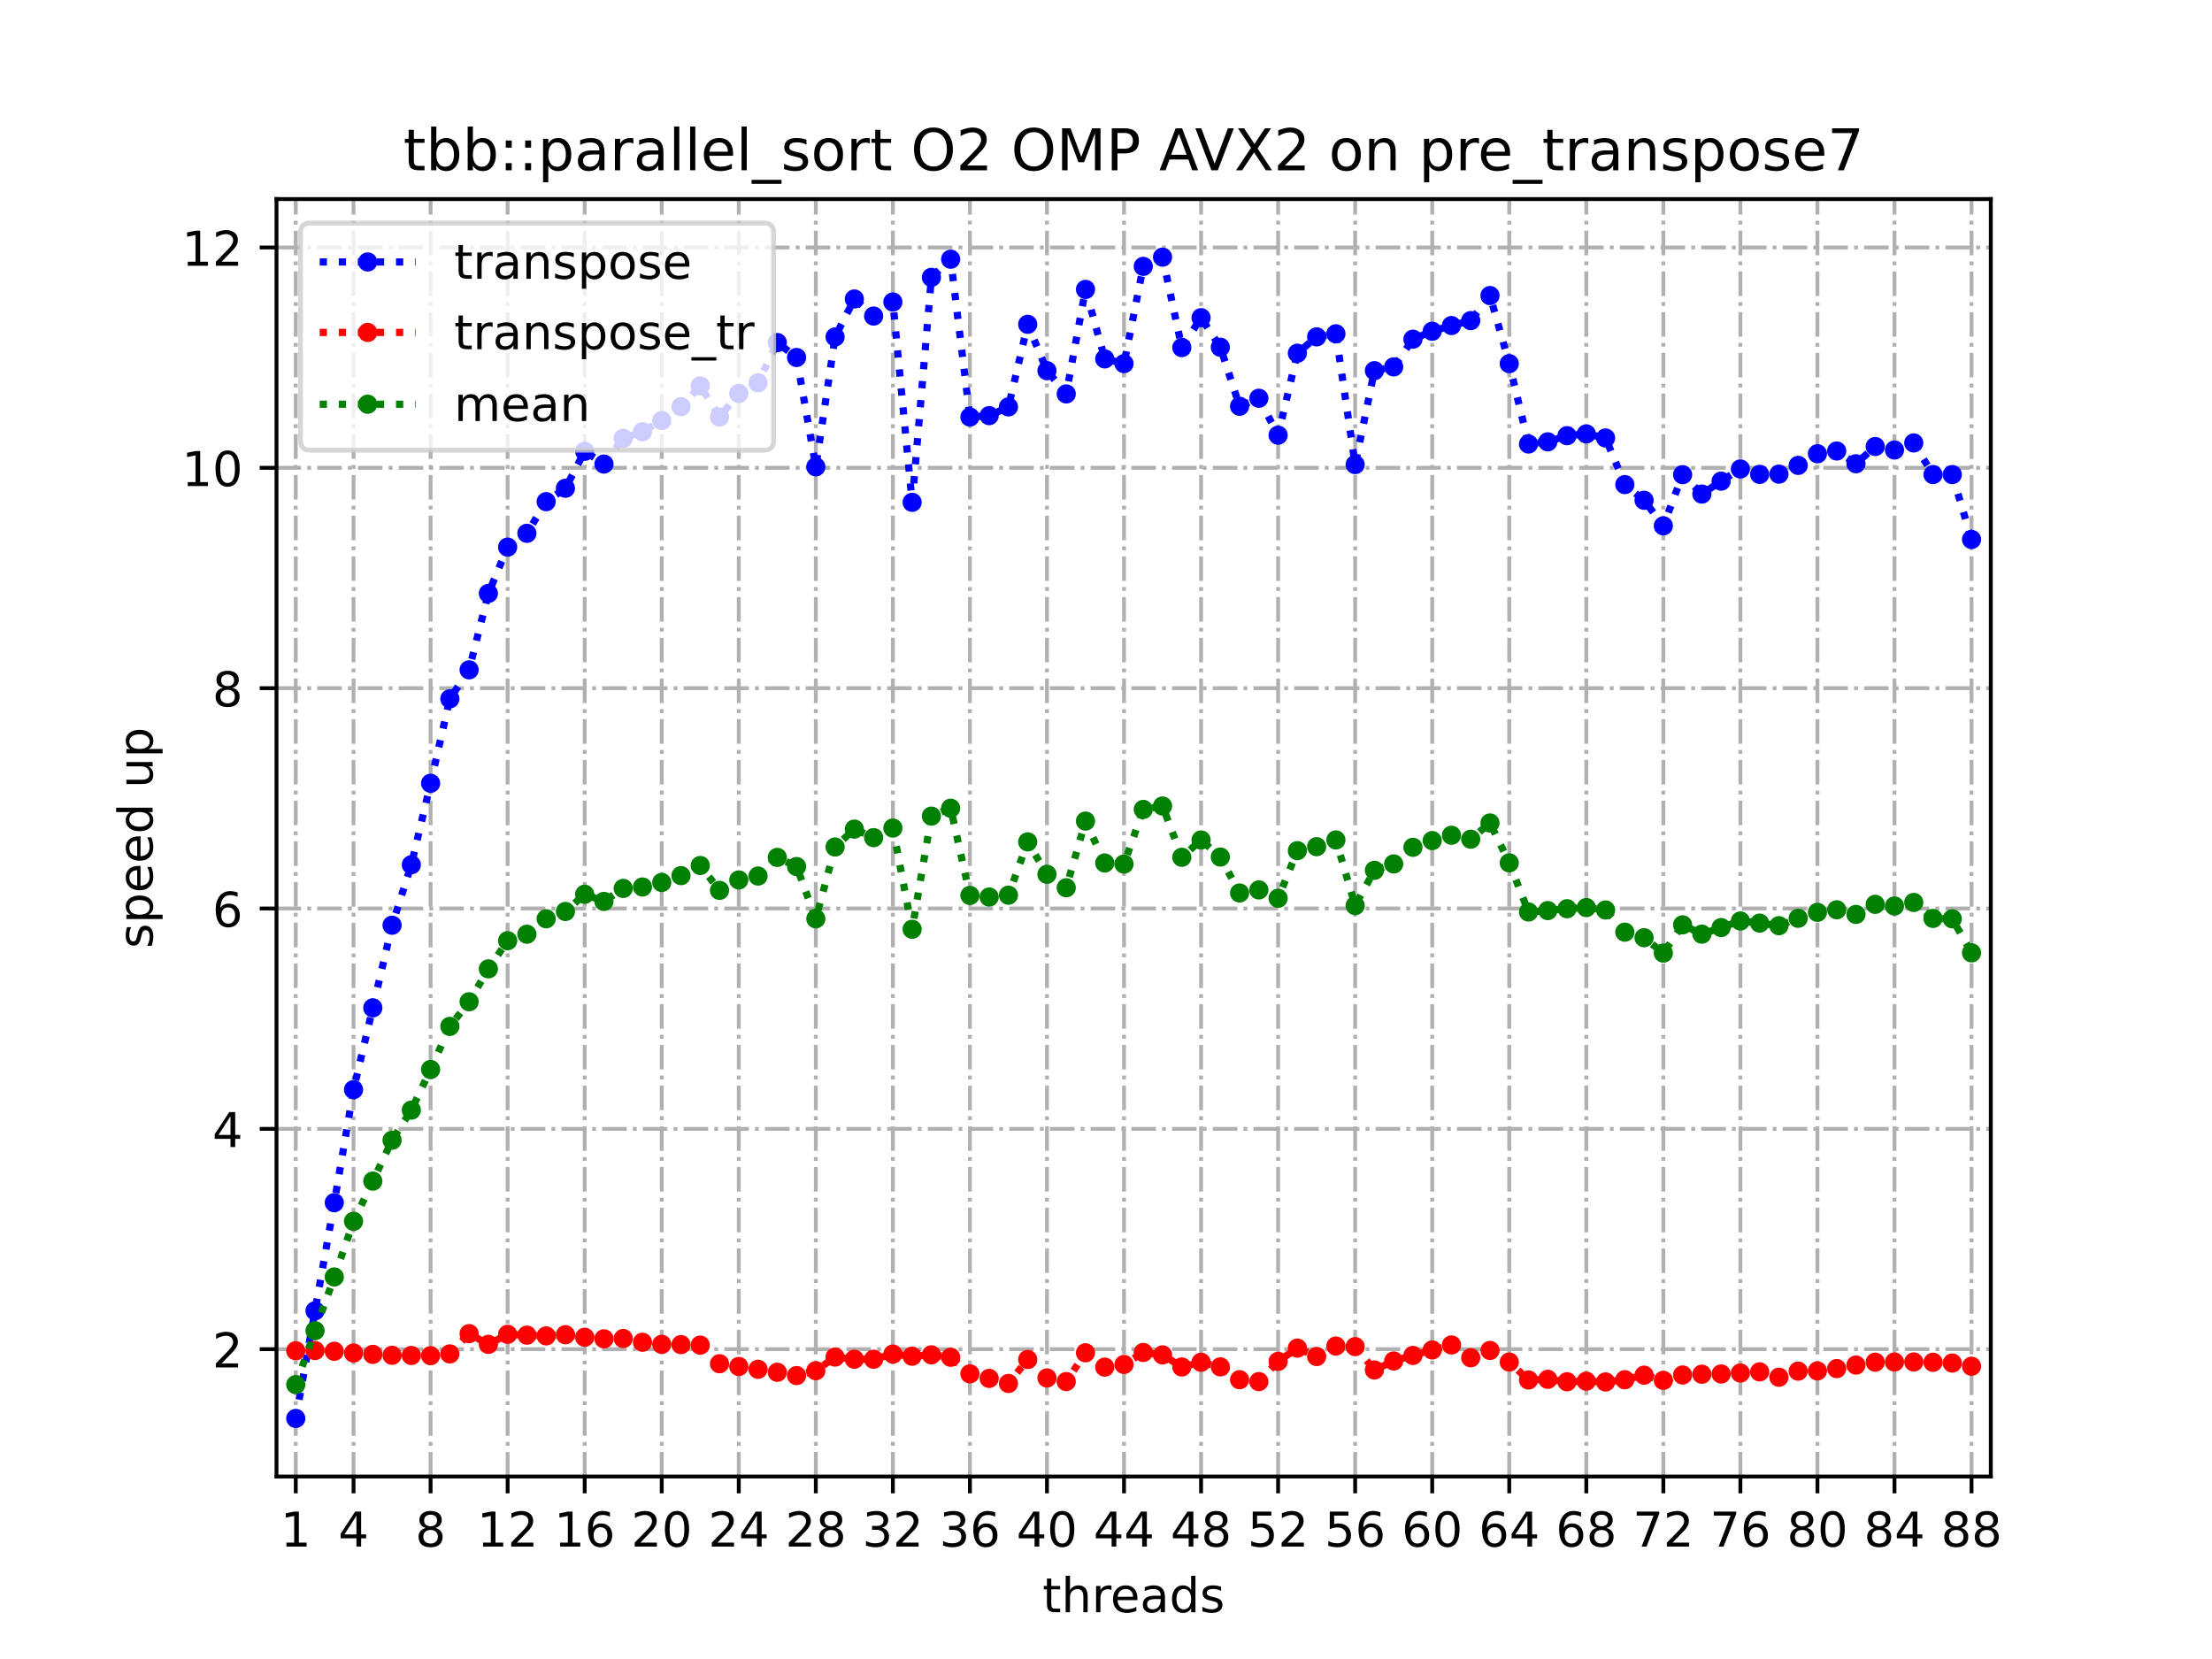 <?xml version="1.0" encoding="utf-8" standalone="no"?>
<!DOCTYPE svg PUBLIC "-//W3C//DTD SVG 1.1//EN"
  "http://www.w3.org/Graphics/SVG/1.1/DTD/svg11.dtd">
<!-- Created with matplotlib (https://matplotlib.org/) -->
<svg height="345.6pt" version="1.1" viewBox="0 0 460.8 345.6" width="460.8pt" xmlns="http://www.w3.org/2000/svg" xmlns:xlink="http://www.w3.org/1999/xlink">
 <defs>
  <style type="text/css">
*{stroke-linecap:butt;stroke-linejoin:round;}
  </style>
 </defs>
 <g id="figure_1">
  <g id="patch_1">
   <path d="M 0 345.6 
L 460.8 345.6 
L 460.8 0 
L 0 0 
z
" style="fill:#ffffff;"/>
  </g>
  <g id="axes_1">
   <g id="patch_2">
    <path d="M 57.6 307.584 
L 414.72 307.584 
L 414.72 41.472 
L 57.6 41.472 
z
" style="fill:#ffffff;"/>
   </g>
   <g id="matplotlib.axis_1">
    <g id="xtick_1">
     <g id="line2d_1">
      <path clip-path="url(#p44cee43dcb)" d="M 61.613 307.584 
L 61.613 41.472 
" style="fill:none;stroke:#b0b0b0;stroke-dasharray:5.12,1.28,0.8,1.28;stroke-dashoffset:0;stroke-width:0.8;"/>
     </g>
     <g id="line2d_2">
      <defs>
       <path d="M 0 0 
L 0 3.5 
" id="ma5ad9b7ec2" style="stroke:#000000;stroke-width:0.8;"/>
      </defs>
      <g>
       <use style="stroke:#000000;stroke-width:0.8;" x="61.613" xlink:href="#ma5ad9b7ec2" y="307.584"/>
      </g>
     </g>
     <g id="text_1">
      <!-- 1 -->
      <defs>
       <path d="M 12.406 8.297 
L 28.516 8.297 
L 28.516 63.922 
L 10.984 60.406 
L 10.984 69.391 
L 28.422 72.906 
L 38.281 72.906 
L 38.281 8.297 
L 54.391 8.297 
L 54.391 0 
L 12.406 0 
z
" id="DejaVuSans-49"/>
      </defs>
      <g transform="translate(58.431 322.182)scale(0.1 -0.1)">
       <use xlink:href="#DejaVuSans-49"/>
      </g>
     </g>
    </g>
    <g id="xtick_2">
     <g id="line2d_3">
      <path clip-path="url(#p44cee43dcb)" d="M 73.65 307.584 
L 73.65 41.472 
" style="fill:none;stroke:#b0b0b0;stroke-dasharray:5.12,1.28,0.8,1.28;stroke-dashoffset:0;stroke-width:0.8;"/>
     </g>
     <g id="line2d_4">
      <g>
       <use style="stroke:#000000;stroke-width:0.8;" x="73.65" xlink:href="#ma5ad9b7ec2" y="307.584"/>
      </g>
     </g>
     <g id="text_2">
      <!-- 4 -->
      <defs>
       <path d="M 37.797 64.312 
L 12.891 25.391 
L 37.797 25.391 
z
M 35.203 72.906 
L 47.609 72.906 
L 47.609 25.391 
L 58.016 25.391 
L 58.016 17.188 
L 47.609 17.188 
L 47.609 0 
L 37.797 0 
L 37.797 17.188 
L 4.891 17.188 
L 4.891 26.703 
z
" id="DejaVuSans-52"/>
      </defs>
      <g transform="translate(70.469 322.182)scale(0.1 -0.1)">
       <use xlink:href="#DejaVuSans-52"/>
      </g>
     </g>
    </g>
    <g id="xtick_3">
     <g id="line2d_5">
      <path clip-path="url(#p44cee43dcb)" d="M 89.701 307.584 
L 89.701 41.472 
" style="fill:none;stroke:#b0b0b0;stroke-dasharray:5.12,1.28,0.8,1.28;stroke-dashoffset:0;stroke-width:0.8;"/>
     </g>
     <g id="line2d_6">
      <g>
       <use style="stroke:#000000;stroke-width:0.8;" x="89.701" xlink:href="#ma5ad9b7ec2" y="307.584"/>
      </g>
     </g>
     <g id="text_3">
      <!-- 8 -->
      <defs>
       <path d="M 31.781 34.625 
Q 24.75 34.625 20.719 30.859 
Q 16.703 27.094 16.703 20.516 
Q 16.703 13.922 20.719 10.156 
Q 24.75 6.391 31.781 6.391 
Q 38.812 6.391 42.859 10.172 
Q 46.922 13.969 46.922 20.516 
Q 46.922 27.094 42.891 30.859 
Q 38.875 34.625 31.781 34.625 
z
M 21.922 38.812 
Q 15.578 40.375 12.031 44.719 
Q 8.5 49.078 8.5 55.328 
Q 8.5 64.062 14.719 69.141 
Q 20.953 74.219 31.781 74.219 
Q 42.672 74.219 48.875 69.141 
Q 55.078 64.062 55.078 55.328 
Q 55.078 49.078 51.531 44.719 
Q 48 40.375 41.703 38.812 
Q 48.828 37.156 52.797 32.312 
Q 56.781 27.484 56.781 20.516 
Q 56.781 9.906 50.312 4.234 
Q 43.844 -1.422 31.781 -1.422 
Q 19.734 -1.422 13.25 4.234 
Q 6.781 9.906 6.781 20.516 
Q 6.781 27.484 10.781 32.312 
Q 14.797 37.156 21.922 38.812 
z
M 18.312 54.391 
Q 18.312 48.734 21.844 45.562 
Q 25.391 42.391 31.781 42.391 
Q 38.141 42.391 41.719 45.562 
Q 45.312 48.734 45.312 54.391 
Q 45.312 60.062 41.719 63.234 
Q 38.141 66.406 31.781 66.406 
Q 25.391 66.406 21.844 63.234 
Q 18.312 60.062 18.312 54.391 
z
" id="DejaVuSans-56"/>
      </defs>
      <g transform="translate(86.519 322.182)scale(0.1 -0.1)">
       <use xlink:href="#DejaVuSans-56"/>
      </g>
     </g>
    </g>
    <g id="xtick_4">
     <g id="line2d_7">
      <path clip-path="url(#p44cee43dcb)" d="M 105.751 307.584 
L 105.751 41.472 
" style="fill:none;stroke:#b0b0b0;stroke-dasharray:5.12,1.28,0.8,1.28;stroke-dashoffset:0;stroke-width:0.8;"/>
     </g>
     <g id="line2d_8">
      <g>
       <use style="stroke:#000000;stroke-width:0.8;" x="105.751" xlink:href="#ma5ad9b7ec2" y="307.584"/>
      </g>
     </g>
     <g id="text_4">
      <!-- 12 -->
      <defs>
       <path d="M 19.188 8.297 
L 53.609 8.297 
L 53.609 0 
L 7.328 0 
L 7.328 8.297 
Q 12.938 14.109 22.625 23.891 
Q 32.328 33.688 34.812 36.531 
Q 39.547 41.844 41.422 45.531 
Q 43.312 49.219 43.312 52.781 
Q 43.312 58.594 39.234 62.25 
Q 35.156 65.922 28.609 65.922 
Q 23.969 65.922 18.812 64.312 
Q 13.672 62.703 7.812 59.422 
L 7.812 69.391 
Q 13.766 71.781 18.938 73 
Q 24.125 74.219 28.422 74.219 
Q 39.75 74.219 46.484 68.547 
Q 53.219 62.891 53.219 53.422 
Q 53.219 48.922 51.531 44.891 
Q 49.859 40.875 45.406 35.406 
Q 44.188 33.984 37.641 27.219 
Q 31.109 20.453 19.188 8.297 
z
" id="DejaVuSans-50"/>
      </defs>
      <g transform="translate(99.389 322.182)scale(0.1 -0.1)">
       <use xlink:href="#DejaVuSans-49"/>
       <use x="63.623" xlink:href="#DejaVuSans-50"/>
      </g>
     </g>
    </g>
    <g id="xtick_5">
     <g id="line2d_9">
      <path clip-path="url(#p44cee43dcb)" d="M 121.801 307.584 
L 121.801 41.472 
" style="fill:none;stroke:#b0b0b0;stroke-dasharray:5.12,1.28,0.8,1.28;stroke-dashoffset:0;stroke-width:0.8;"/>
     </g>
     <g id="line2d_10">
      <g>
       <use style="stroke:#000000;stroke-width:0.8;" x="121.801" xlink:href="#ma5ad9b7ec2" y="307.584"/>
      </g>
     </g>
     <g id="text_5">
      <!-- 16 -->
      <defs>
       <path d="M 33.016 40.375 
Q 26.375 40.375 22.484 35.828 
Q 18.609 31.297 18.609 23.391 
Q 18.609 15.531 22.484 10.953 
Q 26.375 6.391 33.016 6.391 
Q 39.656 6.391 43.531 10.953 
Q 47.406 15.531 47.406 23.391 
Q 47.406 31.297 43.531 35.828 
Q 39.656 40.375 33.016 40.375 
z
M 52.594 71.297 
L 52.594 62.312 
Q 48.875 64.062 45.094 64.984 
Q 41.312 65.922 37.594 65.922 
Q 27.828 65.922 22.672 59.328 
Q 17.531 52.734 16.797 39.406 
Q 19.672 43.656 24.016 45.922 
Q 28.375 48.188 33.594 48.188 
Q 44.578 48.188 50.953 41.516 
Q 57.328 34.859 57.328 23.391 
Q 57.328 12.156 50.688 5.359 
Q 44.047 -1.422 33.016 -1.422 
Q 20.359 -1.422 13.672 8.266 
Q 6.984 17.969 6.984 36.375 
Q 6.984 53.656 15.188 63.938 
Q 23.391 74.219 37.203 74.219 
Q 40.922 74.219 44.703 73.484 
Q 48.484 72.75 52.594 71.297 
z
" id="DejaVuSans-54"/>
      </defs>
      <g transform="translate(115.439 322.182)scale(0.1 -0.1)">
       <use xlink:href="#DejaVuSans-49"/>
       <use x="63.623" xlink:href="#DejaVuSans-54"/>
      </g>
     </g>
    </g>
    <g id="xtick_6">
     <g id="line2d_11">
      <path clip-path="url(#p44cee43dcb)" d="M 137.852 307.584 
L 137.852 41.472 
" style="fill:none;stroke:#b0b0b0;stroke-dasharray:5.12,1.28,0.8,1.28;stroke-dashoffset:0;stroke-width:0.8;"/>
     </g>
     <g id="line2d_12">
      <g>
       <use style="stroke:#000000;stroke-width:0.8;" x="137.852" xlink:href="#ma5ad9b7ec2" y="307.584"/>
      </g>
     </g>
     <g id="text_6">
      <!-- 20 -->
      <defs>
       <path d="M 31.781 66.406 
Q 24.172 66.406 20.328 58.906 
Q 16.5 51.422 16.5 36.375 
Q 16.5 21.391 20.328 13.891 
Q 24.172 6.391 31.781 6.391 
Q 39.453 6.391 43.281 13.891 
Q 47.125 21.391 47.125 36.375 
Q 47.125 51.422 43.281 58.906 
Q 39.453 66.406 31.781 66.406 
z
M 31.781 74.219 
Q 44.047 74.219 50.516 64.516 
Q 56.984 54.828 56.984 36.375 
Q 56.984 17.969 50.516 8.266 
Q 44.047 -1.422 31.781 -1.422 
Q 19.531 -1.422 13.062 8.266 
Q 6.594 17.969 6.594 36.375 
Q 6.594 54.828 13.062 64.516 
Q 19.531 74.219 31.781 74.219 
z
" id="DejaVuSans-48"/>
      </defs>
      <g transform="translate(131.489 322.182)scale(0.1 -0.1)">
       <use xlink:href="#DejaVuSans-50"/>
       <use x="63.623" xlink:href="#DejaVuSans-48"/>
      </g>
     </g>
    </g>
    <g id="xtick_7">
     <g id="line2d_13">
      <path clip-path="url(#p44cee43dcb)" d="M 153.902 307.584 
L 153.902 41.472 
" style="fill:none;stroke:#b0b0b0;stroke-dasharray:5.12,1.28,0.8,1.28;stroke-dashoffset:0;stroke-width:0.8;"/>
     </g>
     <g id="line2d_14">
      <g>
       <use style="stroke:#000000;stroke-width:0.8;" x="153.902" xlink:href="#ma5ad9b7ec2" y="307.584"/>
      </g>
     </g>
     <g id="text_7">
      <!-- 24 -->
      <g transform="translate(147.54 322.182)scale(0.1 -0.1)">
       <use xlink:href="#DejaVuSans-50"/>
       <use x="63.623" xlink:href="#DejaVuSans-52"/>
      </g>
     </g>
    </g>
    <g id="xtick_8">
     <g id="line2d_15">
      <path clip-path="url(#p44cee43dcb)" d="M 169.952 307.584 
L 169.952 41.472 
" style="fill:none;stroke:#b0b0b0;stroke-dasharray:5.12,1.28,0.8,1.28;stroke-dashoffset:0;stroke-width:0.8;"/>
     </g>
     <g id="line2d_16">
      <g>
       <use style="stroke:#000000;stroke-width:0.8;" x="169.952" xlink:href="#ma5ad9b7ec2" y="307.584"/>
      </g>
     </g>
     <g id="text_8">
      <!-- 28 -->
      <g transform="translate(163.59 322.182)scale(0.1 -0.1)">
       <use xlink:href="#DejaVuSans-50"/>
       <use x="63.623" xlink:href="#DejaVuSans-56"/>
      </g>
     </g>
    </g>
    <g id="xtick_9">
     <g id="line2d_17">
      <path clip-path="url(#p44cee43dcb)" d="M 186.003 307.584 
L 186.003 41.472 
" style="fill:none;stroke:#b0b0b0;stroke-dasharray:5.12,1.28,0.8,1.28;stroke-dashoffset:0;stroke-width:0.8;"/>
     </g>
     <g id="line2d_18">
      <g>
       <use style="stroke:#000000;stroke-width:0.8;" x="186.003" xlink:href="#ma5ad9b7ec2" y="307.584"/>
      </g>
     </g>
     <g id="text_9">
      <!-- 32 -->
      <defs>
       <path d="M 40.578 39.312 
Q 47.656 37.797 51.625 33 
Q 55.609 28.219 55.609 21.188 
Q 55.609 10.406 48.188 4.484 
Q 40.766 -1.422 27.094 -1.422 
Q 22.516 -1.422 17.656 -0.516 
Q 12.797 0.391 7.625 2.203 
L 7.625 11.719 
Q 11.719 9.328 16.594 8.109 
Q 21.484 6.891 26.812 6.891 
Q 36.078 6.891 40.938 10.547 
Q 45.797 14.203 45.797 21.188 
Q 45.797 27.641 41.281 31.266 
Q 36.766 34.906 28.719 34.906 
L 20.219 34.906 
L 20.219 43.016 
L 29.109 43.016 
Q 36.375 43.016 40.234 45.922 
Q 44.094 48.828 44.094 54.297 
Q 44.094 59.906 40.109 62.906 
Q 36.141 65.922 28.719 65.922 
Q 24.656 65.922 20.016 65.031 
Q 15.375 64.156 9.812 62.312 
L 9.812 71.094 
Q 15.438 72.656 20.344 73.438 
Q 25.25 74.219 29.594 74.219 
Q 40.828 74.219 47.359 69.109 
Q 53.906 64.016 53.906 55.328 
Q 53.906 49.266 50.438 45.094 
Q 46.969 40.922 40.578 39.312 
z
" id="DejaVuSans-51"/>
      </defs>
      <g transform="translate(179.64 322.182)scale(0.1 -0.1)">
       <use xlink:href="#DejaVuSans-51"/>
       <use x="63.623" xlink:href="#DejaVuSans-50"/>
      </g>
     </g>
    </g>
    <g id="xtick_10">
     <g id="line2d_19">
      <path clip-path="url(#p44cee43dcb)" d="M 202.053 307.584 
L 202.053 41.472 
" style="fill:none;stroke:#b0b0b0;stroke-dasharray:5.12,1.28,0.8,1.28;stroke-dashoffset:0;stroke-width:0.8;"/>
     </g>
     <g id="line2d_20">
      <g>
       <use style="stroke:#000000;stroke-width:0.8;" x="202.053" xlink:href="#ma5ad9b7ec2" y="307.584"/>
      </g>
     </g>
     <g id="text_10">
      <!-- 36 -->
      <g transform="translate(195.691 322.182)scale(0.1 -0.1)">
       <use xlink:href="#DejaVuSans-51"/>
       <use x="63.623" xlink:href="#DejaVuSans-54"/>
      </g>
     </g>
    </g>
    <g id="xtick_11">
     <g id="line2d_21">
      <path clip-path="url(#p44cee43dcb)" d="M 218.103 307.584 
L 218.103 41.472 
" style="fill:none;stroke:#b0b0b0;stroke-dasharray:5.12,1.28,0.8,1.28;stroke-dashoffset:0;stroke-width:0.8;"/>
     </g>
     <g id="line2d_22">
      <g>
       <use style="stroke:#000000;stroke-width:0.8;" x="218.103" xlink:href="#ma5ad9b7ec2" y="307.584"/>
      </g>
     </g>
     <g id="text_11">
      <!-- 40 -->
      <g transform="translate(211.741 322.182)scale(0.1 -0.1)">
       <use xlink:href="#DejaVuSans-52"/>
       <use x="63.623" xlink:href="#DejaVuSans-48"/>
      </g>
     </g>
    </g>
    <g id="xtick_12">
     <g id="line2d_23">
      <path clip-path="url(#p44cee43dcb)" d="M 234.154 307.584 
L 234.154 41.472 
" style="fill:none;stroke:#b0b0b0;stroke-dasharray:5.12,1.28,0.8,1.28;stroke-dashoffset:0;stroke-width:0.8;"/>
     </g>
     <g id="line2d_24">
      <g>
       <use style="stroke:#000000;stroke-width:0.8;" x="234.154" xlink:href="#ma5ad9b7ec2" y="307.584"/>
      </g>
     </g>
     <g id="text_12">
      <!-- 44 -->
      <g transform="translate(227.791 322.182)scale(0.1 -0.1)">
       <use xlink:href="#DejaVuSans-52"/>
       <use x="63.623" xlink:href="#DejaVuSans-52"/>
      </g>
     </g>
    </g>
    <g id="xtick_13">
     <g id="line2d_25">
      <path clip-path="url(#p44cee43dcb)" d="M 250.204 307.584 
L 250.204 41.472 
" style="fill:none;stroke:#b0b0b0;stroke-dasharray:5.12,1.28,0.8,1.28;stroke-dashoffset:0;stroke-width:0.8;"/>
     </g>
     <g id="line2d_26">
      <g>
       <use style="stroke:#000000;stroke-width:0.8;" x="250.204" xlink:href="#ma5ad9b7ec2" y="307.584"/>
      </g>
     </g>
     <g id="text_13">
      <!-- 48 -->
      <g transform="translate(243.842 322.182)scale(0.1 -0.1)">
       <use xlink:href="#DejaVuSans-52"/>
       <use x="63.623" xlink:href="#DejaVuSans-56"/>
      </g>
     </g>
    </g>
    <g id="xtick_14">
     <g id="line2d_27">
      <path clip-path="url(#p44cee43dcb)" d="M 266.254 307.584 
L 266.254 41.472 
" style="fill:none;stroke:#b0b0b0;stroke-dasharray:5.12,1.28,0.8,1.28;stroke-dashoffset:0;stroke-width:0.8;"/>
     </g>
     <g id="line2d_28">
      <g>
       <use style="stroke:#000000;stroke-width:0.8;" x="266.254" xlink:href="#ma5ad9b7ec2" y="307.584"/>
      </g>
     </g>
     <g id="text_14">
      <!-- 52 -->
      <defs>
       <path d="M 10.797 72.906 
L 49.516 72.906 
L 49.516 64.594 
L 19.828 64.594 
L 19.828 46.734 
Q 21.969 47.469 24.109 47.828 
Q 26.266 48.188 28.422 48.188 
Q 40.625 48.188 47.75 41.5 
Q 54.891 34.812 54.891 23.391 
Q 54.891 11.625 47.562 5.094 
Q 40.234 -1.422 26.906 -1.422 
Q 22.312 -1.422 17.547 -0.641 
Q 12.797 0.141 7.719 1.703 
L 7.719 11.625 
Q 12.109 9.234 16.797 8.062 
Q 21.484 6.891 26.703 6.891 
Q 35.156 6.891 40.078 11.328 
Q 45.016 15.766 45.016 23.391 
Q 45.016 31 40.078 35.438 
Q 35.156 39.891 26.703 39.891 
Q 22.75 39.891 18.812 39.016 
Q 14.891 38.141 10.797 36.281 
z
" id="DejaVuSans-53"/>
      </defs>
      <g transform="translate(259.892 322.182)scale(0.1 -0.1)">
       <use xlink:href="#DejaVuSans-53"/>
       <use x="63.623" xlink:href="#DejaVuSans-50"/>
      </g>
     </g>
    </g>
    <g id="xtick_15">
     <g id="line2d_29">
      <path clip-path="url(#p44cee43dcb)" d="M 282.305 307.584 
L 282.305 41.472 
" style="fill:none;stroke:#b0b0b0;stroke-dasharray:5.12,1.28,0.8,1.28;stroke-dashoffset:0;stroke-width:0.8;"/>
     </g>
     <g id="line2d_30">
      <g>
       <use style="stroke:#000000;stroke-width:0.8;" x="282.305" xlink:href="#ma5ad9b7ec2" y="307.584"/>
      </g>
     </g>
     <g id="text_15">
      <!-- 56 -->
      <g transform="translate(275.942 322.182)scale(0.1 -0.1)">
       <use xlink:href="#DejaVuSans-53"/>
       <use x="63.623" xlink:href="#DejaVuSans-54"/>
      </g>
     </g>
    </g>
    <g id="xtick_16">
     <g id="line2d_31">
      <path clip-path="url(#p44cee43dcb)" d="M 298.355 307.584 
L 298.355 41.472 
" style="fill:none;stroke:#b0b0b0;stroke-dasharray:5.12,1.28,0.8,1.28;stroke-dashoffset:0;stroke-width:0.8;"/>
     </g>
     <g id="line2d_32">
      <g>
       <use style="stroke:#000000;stroke-width:0.8;" x="298.355" xlink:href="#ma5ad9b7ec2" y="307.584"/>
      </g>
     </g>
     <g id="text_16">
      <!-- 60 -->
      <g transform="translate(291.993 322.182)scale(0.1 -0.1)">
       <use xlink:href="#DejaVuSans-54"/>
       <use x="63.623" xlink:href="#DejaVuSans-48"/>
      </g>
     </g>
    </g>
    <g id="xtick_17">
     <g id="line2d_33">
      <path clip-path="url(#p44cee43dcb)" d="M 314.405 307.584 
L 314.405 41.472 
" style="fill:none;stroke:#b0b0b0;stroke-dasharray:5.12,1.28,0.8,1.28;stroke-dashoffset:0;stroke-width:0.8;"/>
     </g>
     <g id="line2d_34">
      <g>
       <use style="stroke:#000000;stroke-width:0.8;" x="314.405" xlink:href="#ma5ad9b7ec2" y="307.584"/>
      </g>
     </g>
     <g id="text_17">
      <!-- 64 -->
      <g transform="translate(308.043 322.182)scale(0.1 -0.1)">
       <use xlink:href="#DejaVuSans-54"/>
       <use x="63.623" xlink:href="#DejaVuSans-52"/>
      </g>
     </g>
    </g>
    <g id="xtick_18">
     <g id="line2d_35">
      <path clip-path="url(#p44cee43dcb)" d="M 330.456 307.584 
L 330.456 41.472 
" style="fill:none;stroke:#b0b0b0;stroke-dasharray:5.12,1.28,0.8,1.28;stroke-dashoffset:0;stroke-width:0.8;"/>
     </g>
     <g id="line2d_36">
      <g>
       <use style="stroke:#000000;stroke-width:0.8;" x="330.456" xlink:href="#ma5ad9b7ec2" y="307.584"/>
      </g>
     </g>
     <g id="text_18">
      <!-- 68 -->
      <g transform="translate(324.093 322.182)scale(0.1 -0.1)">
       <use xlink:href="#DejaVuSans-54"/>
       <use x="63.623" xlink:href="#DejaVuSans-56"/>
      </g>
     </g>
    </g>
    <g id="xtick_19">
     <g id="line2d_37">
      <path clip-path="url(#p44cee43dcb)" d="M 346.506 307.584 
L 346.506 41.472 
" style="fill:none;stroke:#b0b0b0;stroke-dasharray:5.12,1.28,0.8,1.28;stroke-dashoffset:0;stroke-width:0.8;"/>
     </g>
     <g id="line2d_38">
      <g>
       <use style="stroke:#000000;stroke-width:0.8;" x="346.506" xlink:href="#ma5ad9b7ec2" y="307.584"/>
      </g>
     </g>
     <g id="text_19">
      <!-- 72 -->
      <defs>
       <path d="M 8.203 72.906 
L 55.078 72.906 
L 55.078 68.703 
L 28.609 0 
L 18.312 0 
L 43.219 64.594 
L 8.203 64.594 
z
" id="DejaVuSans-55"/>
      </defs>
      <g transform="translate(340.144 322.182)scale(0.1 -0.1)">
       <use xlink:href="#DejaVuSans-55"/>
       <use x="63.623" xlink:href="#DejaVuSans-50"/>
      </g>
     </g>
    </g>
    <g id="xtick_20">
     <g id="line2d_39">
      <path clip-path="url(#p44cee43dcb)" d="M 362.556 307.584 
L 362.556 41.472 
" style="fill:none;stroke:#b0b0b0;stroke-dasharray:5.12,1.28,0.8,1.28;stroke-dashoffset:0;stroke-width:0.8;"/>
     </g>
     <g id="line2d_40">
      <g>
       <use style="stroke:#000000;stroke-width:0.8;" x="362.556" xlink:href="#ma5ad9b7ec2" y="307.584"/>
      </g>
     </g>
     <g id="text_20">
      <!-- 76 -->
      <g transform="translate(356.194 322.182)scale(0.1 -0.1)">
       <use xlink:href="#DejaVuSans-55"/>
       <use x="63.623" xlink:href="#DejaVuSans-54"/>
      </g>
     </g>
    </g>
    <g id="xtick_21">
     <g id="line2d_41">
      <path clip-path="url(#p44cee43dcb)" d="M 378.607 307.584 
L 378.607 41.472 
" style="fill:none;stroke:#b0b0b0;stroke-dasharray:5.12,1.28,0.8,1.28;stroke-dashoffset:0;stroke-width:0.8;"/>
     </g>
     <g id="line2d_42">
      <g>
       <use style="stroke:#000000;stroke-width:0.8;" x="378.607" xlink:href="#ma5ad9b7ec2" y="307.584"/>
      </g>
     </g>
     <g id="text_21">
      <!-- 80 -->
      <g transform="translate(372.244 322.182)scale(0.1 -0.1)">
       <use xlink:href="#DejaVuSans-56"/>
       <use x="63.623" xlink:href="#DejaVuSans-48"/>
      </g>
     </g>
    </g>
    <g id="xtick_22">
     <g id="line2d_43">
      <path clip-path="url(#p44cee43dcb)" d="M 394.657 307.584 
L 394.657 41.472 
" style="fill:none;stroke:#b0b0b0;stroke-dasharray:5.12,1.28,0.8,1.28;stroke-dashoffset:0;stroke-width:0.8;"/>
     </g>
     <g id="line2d_44">
      <g>
       <use style="stroke:#000000;stroke-width:0.8;" x="394.657" xlink:href="#ma5ad9b7ec2" y="307.584"/>
      </g>
     </g>
     <g id="text_22">
      <!-- 84 -->
      <g transform="translate(388.295 322.182)scale(0.1 -0.1)">
       <use xlink:href="#DejaVuSans-56"/>
       <use x="63.623" xlink:href="#DejaVuSans-52"/>
      </g>
     </g>
    </g>
    <g id="xtick_23">
     <g id="line2d_45">
      <path clip-path="url(#p44cee43dcb)" d="M 410.707 307.584 
L 410.707 41.472 
" style="fill:none;stroke:#b0b0b0;stroke-dasharray:5.12,1.28,0.8,1.28;stroke-dashoffset:0;stroke-width:0.8;"/>
     </g>
     <g id="line2d_46">
      <g>
       <use style="stroke:#000000;stroke-width:0.8;" x="410.707" xlink:href="#ma5ad9b7ec2" y="307.584"/>
      </g>
     </g>
     <g id="text_23">
      <!-- 88 -->
      <g transform="translate(404.345 322.182)scale(0.1 -0.1)">
       <use xlink:href="#DejaVuSans-56"/>
       <use x="63.623" xlink:href="#DejaVuSans-56"/>
      </g>
     </g>
    </g>
    <g id="text_24">
     <!-- threads -->
     <defs>
      <path d="M 18.312 70.219 
L 18.312 54.688 
L 36.812 54.688 
L 36.812 47.703 
L 18.312 47.703 
L 18.312 18.016 
Q 18.312 11.328 20.141 9.422 
Q 21.969 7.516 27.594 7.516 
L 36.812 7.516 
L 36.812 0 
L 27.594 0 
Q 17.188 0 13.234 3.875 
Q 9.281 7.766 9.281 18.016 
L 9.281 47.703 
L 2.688 47.703 
L 2.688 54.688 
L 9.281 54.688 
L 9.281 70.219 
z
" id="DejaVuSans-116"/>
      <path d="M 54.891 33.016 
L 54.891 0 
L 45.906 0 
L 45.906 32.719 
Q 45.906 40.484 42.875 44.328 
Q 39.844 48.188 33.797 48.188 
Q 26.516 48.188 22.312 43.547 
Q 18.109 38.922 18.109 30.906 
L 18.109 0 
L 9.078 0 
L 9.078 75.984 
L 18.109 75.984 
L 18.109 46.188 
Q 21.344 51.125 25.703 53.562 
Q 30.078 56 35.797 56 
Q 45.219 56 50.047 50.172 
Q 54.891 44.344 54.891 33.016 
z
" id="DejaVuSans-104"/>
      <path d="M 41.109 46.297 
Q 39.594 47.172 37.812 47.578 
Q 36.031 48 33.891 48 
Q 26.266 48 22.188 43.047 
Q 18.109 38.094 18.109 28.812 
L 18.109 0 
L 9.078 0 
L 9.078 54.688 
L 18.109 54.688 
L 18.109 46.188 
Q 20.953 51.172 25.484 53.578 
Q 30.031 56 36.531 56 
Q 37.453 56 38.578 55.875 
Q 39.703 55.766 41.062 55.516 
z
" id="DejaVuSans-114"/>
      <path d="M 56.203 29.594 
L 56.203 25.203 
L 14.891 25.203 
Q 15.484 15.922 20.484 11.062 
Q 25.484 6.203 34.422 6.203 
Q 39.594 6.203 44.453 7.469 
Q 49.312 8.734 54.109 11.281 
L 54.109 2.781 
Q 49.266 0.734 44.188 -0.344 
Q 39.109 -1.422 33.891 -1.422 
Q 20.797 -1.422 13.156 6.188 
Q 5.516 13.812 5.516 26.812 
Q 5.516 40.234 12.766 48.109 
Q 20.016 56 32.328 56 
Q 43.359 56 49.781 48.891 
Q 56.203 41.797 56.203 29.594 
z
M 47.219 32.234 
Q 47.125 39.594 43.094 43.984 
Q 39.062 48.391 32.422 48.391 
Q 24.906 48.391 20.391 44.141 
Q 15.875 39.891 15.188 32.172 
z
" id="DejaVuSans-101"/>
      <path d="M 34.281 27.484 
Q 23.391 27.484 19.188 25 
Q 14.984 22.516 14.984 16.5 
Q 14.984 11.719 18.141 8.906 
Q 21.297 6.109 26.703 6.109 
Q 34.188 6.109 38.703 11.406 
Q 43.219 16.703 43.219 25.484 
L 43.219 27.484 
z
M 52.203 31.203 
L 52.203 0 
L 43.219 0 
L 43.219 8.297 
Q 40.141 3.328 35.547 0.953 
Q 30.953 -1.422 24.312 -1.422 
Q 15.922 -1.422 10.953 3.297 
Q 6 8.016 6 15.922 
Q 6 25.141 12.172 29.828 
Q 18.359 34.516 30.609 34.516 
L 43.219 34.516 
L 43.219 35.406 
Q 43.219 41.609 39.141 45 
Q 35.062 48.391 27.688 48.391 
Q 23 48.391 18.547 47.266 
Q 14.109 46.141 10.016 43.891 
L 10.016 52.203 
Q 14.938 54.109 19.578 55.047 
Q 24.219 56 28.609 56 
Q 40.484 56 46.344 49.844 
Q 52.203 43.703 52.203 31.203 
z
" id="DejaVuSans-97"/>
      <path d="M 45.406 46.391 
L 45.406 75.984 
L 54.391 75.984 
L 54.391 0 
L 45.406 0 
L 45.406 8.203 
Q 42.578 3.328 38.25 0.953 
Q 33.938 -1.422 27.875 -1.422 
Q 17.969 -1.422 11.734 6.484 
Q 5.516 14.406 5.516 27.297 
Q 5.516 40.188 11.734 48.094 
Q 17.969 56 27.875 56 
Q 33.938 56 38.25 53.625 
Q 42.578 51.266 45.406 46.391 
z
M 14.797 27.297 
Q 14.797 17.391 18.875 11.75 
Q 22.953 6.109 30.078 6.109 
Q 37.203 6.109 41.297 11.75 
Q 45.406 17.391 45.406 27.297 
Q 45.406 37.203 41.297 42.844 
Q 37.203 48.484 30.078 48.484 
Q 22.953 48.484 18.875 42.844 
Q 14.797 37.203 14.797 27.297 
z
" id="DejaVuSans-100"/>
      <path d="M 44.281 53.078 
L 44.281 44.578 
Q 40.484 46.531 36.375 47.5 
Q 32.281 48.484 27.875 48.484 
Q 21.188 48.484 17.844 46.438 
Q 14.5 44.391 14.5 40.281 
Q 14.5 37.156 16.891 35.375 
Q 19.281 33.594 26.516 31.984 
L 29.594 31.297 
Q 39.156 29.25 43.188 25.516 
Q 47.219 21.781 47.219 15.094 
Q 47.219 7.469 41.188 3.016 
Q 35.156 -1.422 24.609 -1.422 
Q 20.219 -1.422 15.453 -0.562 
Q 10.688 0.297 5.422 2 
L 5.422 11.281 
Q 10.406 8.688 15.234 7.391 
Q 20.062 6.109 24.812 6.109 
Q 31.156 6.109 34.562 8.281 
Q 37.984 10.453 37.984 14.406 
Q 37.984 18.062 35.516 20.016 
Q 33.062 21.969 24.703 23.781 
L 21.578 24.516 
Q 13.234 26.266 9.516 29.906 
Q 5.812 33.547 5.812 39.891 
Q 5.812 47.609 11.281 51.797 
Q 16.75 56 26.812 56 
Q 31.781 56 36.172 55.266 
Q 40.578 54.547 44.281 53.078 
z
" id="DejaVuSans-115"/>
     </defs>
     <g transform="translate(217.169 335.861)scale(0.1 -0.1)">
      <use xlink:href="#DejaVuSans-116"/>
      <use x="39.209" xlink:href="#DejaVuSans-104"/>
      <use x="102.588" xlink:href="#DejaVuSans-114"/>
      <use x="141.451" xlink:href="#DejaVuSans-101"/>
      <use x="202.975" xlink:href="#DejaVuSans-97"/>
      <use x="264.254" xlink:href="#DejaVuSans-100"/>
      <use x="327.73" xlink:href="#DejaVuSans-115"/>
     </g>
    </g>
   </g>
   <g id="matplotlib.axis_2">
    <g id="ytick_1">
     <g id="line2d_47">
      <path clip-path="url(#p44cee43dcb)" d="M 57.6 281.059 
L 414.72 281.059 
" style="fill:none;stroke:#b0b0b0;stroke-dasharray:5.12,1.28,0.8,1.28;stroke-dashoffset:0;stroke-width:0.8;"/>
     </g>
     <g id="line2d_48">
      <defs>
       <path d="M 0 0 
L -3.5 0 
" id="meda16ff5d9" style="stroke:#000000;stroke-width:0.8;"/>
      </defs>
      <g>
       <use style="stroke:#000000;stroke-width:0.8;" x="57.6" xlink:href="#meda16ff5d9" y="281.059"/>
      </g>
     </g>
     <g id="text_25">
      <!-- 2 -->
      <g transform="translate(44.237 284.858)scale(0.1 -0.1)">
       <use xlink:href="#DejaVuSans-50"/>
      </g>
     </g>
    </g>
    <g id="ytick_2">
     <g id="line2d_49">
      <path clip-path="url(#p44cee43dcb)" d="M 57.6 235.158 
L 414.72 235.158 
" style="fill:none;stroke:#b0b0b0;stroke-dasharray:5.12,1.28,0.8,1.28;stroke-dashoffset:0;stroke-width:0.8;"/>
     </g>
     <g id="line2d_50">
      <g>
       <use style="stroke:#000000;stroke-width:0.8;" x="57.6" xlink:href="#meda16ff5d9" y="235.158"/>
      </g>
     </g>
     <g id="text_26">
      <!-- 4 -->
      <g transform="translate(44.237 238.958)scale(0.1 -0.1)">
       <use xlink:href="#DejaVuSans-52"/>
      </g>
     </g>
    </g>
    <g id="ytick_3">
     <g id="line2d_51">
      <path clip-path="url(#p44cee43dcb)" d="M 57.6 189.258 
L 414.72 189.258 
" style="fill:none;stroke:#b0b0b0;stroke-dasharray:5.12,1.28,0.8,1.28;stroke-dashoffset:0;stroke-width:0.8;"/>
     </g>
     <g id="line2d_52">
      <g>
       <use style="stroke:#000000;stroke-width:0.8;" x="57.6" xlink:href="#meda16ff5d9" y="189.258"/>
      </g>
     </g>
     <g id="text_27">
      <!-- 6 -->
      <g transform="translate(44.237 193.057)scale(0.1 -0.1)">
       <use xlink:href="#DejaVuSans-54"/>
      </g>
     </g>
    </g>
    <g id="ytick_4">
     <g id="line2d_53">
      <path clip-path="url(#p44cee43dcb)" d="M 57.6 143.357 
L 414.72 143.357 
" style="fill:none;stroke:#b0b0b0;stroke-dasharray:5.12,1.28,0.8,1.28;stroke-dashoffset:0;stroke-width:0.8;"/>
     </g>
     <g id="line2d_54">
      <g>
       <use style="stroke:#000000;stroke-width:0.8;" x="57.6" xlink:href="#meda16ff5d9" y="143.357"/>
      </g>
     </g>
     <g id="text_28">
      <!-- 8 -->
      <g transform="translate(44.237 147.156)scale(0.1 -0.1)">
       <use xlink:href="#DejaVuSans-56"/>
      </g>
     </g>
    </g>
    <g id="ytick_5">
     <g id="line2d_55">
      <path clip-path="url(#p44cee43dcb)" d="M 57.6 97.456 
L 414.72 97.456 
" style="fill:none;stroke:#b0b0b0;stroke-dasharray:5.12,1.28,0.8,1.28;stroke-dashoffset:0;stroke-width:0.8;"/>
     </g>
     <g id="line2d_56">
      <g>
       <use style="stroke:#000000;stroke-width:0.8;" x="57.6" xlink:href="#meda16ff5d9" y="97.456"/>
      </g>
     </g>
     <g id="text_29">
      <!-- 10 -->
      <g transform="translate(37.875 101.256)scale(0.1 -0.1)">
       <use xlink:href="#DejaVuSans-49"/>
       <use x="63.623" xlink:href="#DejaVuSans-48"/>
      </g>
     </g>
    </g>
    <g id="ytick_6">
     <g id="line2d_57">
      <path clip-path="url(#p44cee43dcb)" d="M 57.6 51.556 
L 414.72 51.556 
" style="fill:none;stroke:#b0b0b0;stroke-dasharray:5.12,1.28,0.8,1.28;stroke-dashoffset:0;stroke-width:0.8;"/>
     </g>
     <g id="line2d_58">
      <g>
       <use style="stroke:#000000;stroke-width:0.8;" x="57.6" xlink:href="#meda16ff5d9" y="51.556"/>
      </g>
     </g>
     <g id="text_30">
      <!-- 12 -->
      <g transform="translate(37.875 55.355)scale(0.1 -0.1)">
       <use xlink:href="#DejaVuSans-49"/>
       <use x="63.623" xlink:href="#DejaVuSans-50"/>
      </g>
     </g>
    </g>
    <g id="text_31">
     <!-- speed up -->
     <defs>
      <path d="M 18.109 8.203 
L 18.109 -20.797 
L 9.078 -20.797 
L 9.078 54.688 
L 18.109 54.688 
L 18.109 46.391 
Q 20.953 51.266 25.266 53.625 
Q 29.594 56 35.594 56 
Q 45.562 56 51.781 48.094 
Q 58.016 40.188 58.016 27.297 
Q 58.016 14.406 51.781 6.484 
Q 45.562 -1.422 35.594 -1.422 
Q 29.594 -1.422 25.266 0.953 
Q 20.953 3.328 18.109 8.203 
z
M 48.688 27.297 
Q 48.688 37.203 44.609 42.844 
Q 40.531 48.484 33.406 48.484 
Q 26.266 48.484 22.188 42.844 
Q 18.109 37.203 18.109 27.297 
Q 18.109 17.391 22.188 11.75 
Q 26.266 6.109 33.406 6.109 
Q 40.531 6.109 44.609 11.75 
Q 48.688 17.391 48.688 27.297 
z
" id="DejaVuSans-112"/>
      <path id="DejaVuSans-32"/>
      <path d="M 8.5 21.578 
L 8.5 54.688 
L 17.484 54.688 
L 17.484 21.922 
Q 17.484 14.156 20.5 10.266 
Q 23.531 6.391 29.594 6.391 
Q 36.859 6.391 41.078 11.031 
Q 45.312 15.672 45.312 23.688 
L 45.312 54.688 
L 54.297 54.688 
L 54.297 0 
L 45.312 0 
L 45.312 8.406 
Q 42.047 3.422 37.719 1 
Q 33.406 -1.422 27.688 -1.422 
Q 18.266 -1.422 13.375 4.438 
Q 8.5 10.297 8.5 21.578 
z
M 31.109 56 
z
" id="DejaVuSans-117"/>
     </defs>
     <g transform="translate(31.795 197.566)rotate(-90)scale(0.1 -0.1)">
      <use xlink:href="#DejaVuSans-115"/>
      <use x="52.1" xlink:href="#DejaVuSans-112"/>
      <use x="115.576" xlink:href="#DejaVuSans-101"/>
      <use x="177.1" xlink:href="#DejaVuSans-101"/>
      <use x="238.623" xlink:href="#DejaVuSans-100"/>
      <use x="302.1" xlink:href="#DejaVuSans-32"/>
      <use x="333.887" xlink:href="#DejaVuSans-117"/>
      <use x="397.266" xlink:href="#DejaVuSans-112"/>
     </g>
    </g>
   </g>
   <g id="line2d_59">
    <path clip-path="url(#p44cee43dcb)" d="M 61.613 295.488 
L 65.625 273.069 
L 69.638 250.534 
L 73.65 226.989 
L 77.663 209.959 
L 81.676 192.74 
L 85.688 180.146 
L 89.701 163.172 
L 93.713 145.574 
L 97.726 139.541 
L 101.738 123.616 
L 105.751 113.973 
L 109.764 111.1 
L 113.776 104.505 
L 117.789 101.715 
L 121.801 94.013 
L 125.814 96.669 
L 129.827 91.31 
L 133.839 89.938 
L 137.852 87.613 
L 141.864 84.719 
L 145.877 80.379 
L 149.889 86.871 
L 153.902 81.963 
L 157.915 79.751 
L 161.927 71.363 
L 165.94 74.472 
L 169.952 97.249 
L 173.965 70.188 
L 177.978 62.283 
L 181.99 65.842 
L 186.003 62.915 
L 190.015 104.644 
L 194.028 57.784 
L 198.04 54 
L 202.053 86.875 
L 206.066 86.587 
L 210.078 84.766 
L 214.091 67.56 
L 218.103 77.224 
L 222.116 82.063 
L 226.129 60.287 
L 230.141 74.764 
L 234.154 75.75 
L 238.166 55.494 
L 242.179 53.568 
L 246.191 72.41 
L 250.204 66.178 
L 254.217 72.333 
L 258.229 84.63 
L 262.242 82.965 
L 266.254 90.658 
L 270.267 73.582 
L 274.28 70.17 
L 278.292 69.537 
L 282.305 96.778 
L 286.317 77.216 
L 290.33 76.429 
L 294.342 70.661 
L 298.355 69.002 
L 302.368 67.819 
L 306.38 66.792 
L 310.393 61.568 
L 314.405 75.755 
L 318.418 92.497 
L 322.431 92.046 
L 326.443 90.762 
L 330.456 90.393 
L 334.468 91.239 
L 338.481 100.949 
L 342.493 104.219 
L 346.506 109.542 
L 350.519 98.884 
L 354.531 102.924 
L 358.544 100.233 
L 362.556 97.691 
L 366.569 98.822 
L 370.582 98.774 
L 374.594 96.95 
L 378.607 94.524 
L 382.619 93.948 
L 386.632 96.609 
L 390.644 93.015 
L 394.657 93.745 
L 398.67 92.27 
L 402.682 98.86 
L 406.695 98.867 
L 410.707 112.379 
" style="fill:none;stroke:#0000ff;stroke-dasharray:1.5,2.475;stroke-dashoffset:0;stroke-width:1.5;"/>
    <defs>
     <path d="M 0 1.5 
C 0.398 1.5 0.779 1.342 1.061 1.061 
C 1.342 0.779 1.5 0.398 1.5 0 
C 1.5 -0.398 1.342 -0.779 1.061 -1.061 
C 0.779 -1.342 0.398 -1.5 0 -1.5 
C -0.398 -1.5 -0.779 -1.342 -1.061 -1.061 
C -1.342 -0.779 -1.5 -0.398 -1.5 0 
C -1.5 0.398 -1.342 0.779 -1.061 1.061 
C -0.779 1.342 -0.398 1.5 0 1.5 
z
" id="mf6db8d42a2" style="stroke:#0000ff;"/>
    </defs>
    <g clip-path="url(#p44cee43dcb)">
     <use style="fill:#0000ff;stroke:#0000ff;" x="61.613" xlink:href="#mf6db8d42a2" y="295.488"/>
     <use style="fill:#0000ff;stroke:#0000ff;" x="65.625" xlink:href="#mf6db8d42a2" y="273.069"/>
     <use style="fill:#0000ff;stroke:#0000ff;" x="69.638" xlink:href="#mf6db8d42a2" y="250.534"/>
     <use style="fill:#0000ff;stroke:#0000ff;" x="73.65" xlink:href="#mf6db8d42a2" y="226.989"/>
     <use style="fill:#0000ff;stroke:#0000ff;" x="77.663" xlink:href="#mf6db8d42a2" y="209.959"/>
     <use style="fill:#0000ff;stroke:#0000ff;" x="81.676" xlink:href="#mf6db8d42a2" y="192.74"/>
     <use style="fill:#0000ff;stroke:#0000ff;" x="85.688" xlink:href="#mf6db8d42a2" y="180.146"/>
     <use style="fill:#0000ff;stroke:#0000ff;" x="89.701" xlink:href="#mf6db8d42a2" y="163.172"/>
     <use style="fill:#0000ff;stroke:#0000ff;" x="93.713" xlink:href="#mf6db8d42a2" y="145.574"/>
     <use style="fill:#0000ff;stroke:#0000ff;" x="97.726" xlink:href="#mf6db8d42a2" y="139.541"/>
     <use style="fill:#0000ff;stroke:#0000ff;" x="101.738" xlink:href="#mf6db8d42a2" y="123.616"/>
     <use style="fill:#0000ff;stroke:#0000ff;" x="105.751" xlink:href="#mf6db8d42a2" y="113.973"/>
     <use style="fill:#0000ff;stroke:#0000ff;" x="109.764" xlink:href="#mf6db8d42a2" y="111.1"/>
     <use style="fill:#0000ff;stroke:#0000ff;" x="113.776" xlink:href="#mf6db8d42a2" y="104.505"/>
     <use style="fill:#0000ff;stroke:#0000ff;" x="117.789" xlink:href="#mf6db8d42a2" y="101.715"/>
     <use style="fill:#0000ff;stroke:#0000ff;" x="121.801" xlink:href="#mf6db8d42a2" y="94.013"/>
     <use style="fill:#0000ff;stroke:#0000ff;" x="125.814" xlink:href="#mf6db8d42a2" y="96.669"/>
     <use style="fill:#0000ff;stroke:#0000ff;" x="129.827" xlink:href="#mf6db8d42a2" y="91.31"/>
     <use style="fill:#0000ff;stroke:#0000ff;" x="133.839" xlink:href="#mf6db8d42a2" y="89.938"/>
     <use style="fill:#0000ff;stroke:#0000ff;" x="137.852" xlink:href="#mf6db8d42a2" y="87.613"/>
     <use style="fill:#0000ff;stroke:#0000ff;" x="141.864" xlink:href="#mf6db8d42a2" y="84.719"/>
     <use style="fill:#0000ff;stroke:#0000ff;" x="145.877" xlink:href="#mf6db8d42a2" y="80.379"/>
     <use style="fill:#0000ff;stroke:#0000ff;" x="149.889" xlink:href="#mf6db8d42a2" y="86.871"/>
     <use style="fill:#0000ff;stroke:#0000ff;" x="153.902" xlink:href="#mf6db8d42a2" y="81.963"/>
     <use style="fill:#0000ff;stroke:#0000ff;" x="157.915" xlink:href="#mf6db8d42a2" y="79.751"/>
     <use style="fill:#0000ff;stroke:#0000ff;" x="161.927" xlink:href="#mf6db8d42a2" y="71.363"/>
     <use style="fill:#0000ff;stroke:#0000ff;" x="165.94" xlink:href="#mf6db8d42a2" y="74.472"/>
     <use style="fill:#0000ff;stroke:#0000ff;" x="169.952" xlink:href="#mf6db8d42a2" y="97.249"/>
     <use style="fill:#0000ff;stroke:#0000ff;" x="173.965" xlink:href="#mf6db8d42a2" y="70.188"/>
     <use style="fill:#0000ff;stroke:#0000ff;" x="177.978" xlink:href="#mf6db8d42a2" y="62.283"/>
     <use style="fill:#0000ff;stroke:#0000ff;" x="181.99" xlink:href="#mf6db8d42a2" y="65.842"/>
     <use style="fill:#0000ff;stroke:#0000ff;" x="186.003" xlink:href="#mf6db8d42a2" y="62.915"/>
     <use style="fill:#0000ff;stroke:#0000ff;" x="190.015" xlink:href="#mf6db8d42a2" y="104.644"/>
     <use style="fill:#0000ff;stroke:#0000ff;" x="194.028" xlink:href="#mf6db8d42a2" y="57.784"/>
     <use style="fill:#0000ff;stroke:#0000ff;" x="198.04" xlink:href="#mf6db8d42a2" y="54"/>
     <use style="fill:#0000ff;stroke:#0000ff;" x="202.053" xlink:href="#mf6db8d42a2" y="86.875"/>
     <use style="fill:#0000ff;stroke:#0000ff;" x="206.066" xlink:href="#mf6db8d42a2" y="86.587"/>
     <use style="fill:#0000ff;stroke:#0000ff;" x="210.078" xlink:href="#mf6db8d42a2" y="84.766"/>
     <use style="fill:#0000ff;stroke:#0000ff;" x="214.091" xlink:href="#mf6db8d42a2" y="67.56"/>
     <use style="fill:#0000ff;stroke:#0000ff;" x="218.103" xlink:href="#mf6db8d42a2" y="77.224"/>
     <use style="fill:#0000ff;stroke:#0000ff;" x="222.116" xlink:href="#mf6db8d42a2" y="82.063"/>
     <use style="fill:#0000ff;stroke:#0000ff;" x="226.129" xlink:href="#mf6db8d42a2" y="60.287"/>
     <use style="fill:#0000ff;stroke:#0000ff;" x="230.141" xlink:href="#mf6db8d42a2" y="74.764"/>
     <use style="fill:#0000ff;stroke:#0000ff;" x="234.154" xlink:href="#mf6db8d42a2" y="75.75"/>
     <use style="fill:#0000ff;stroke:#0000ff;" x="238.166" xlink:href="#mf6db8d42a2" y="55.494"/>
     <use style="fill:#0000ff;stroke:#0000ff;" x="242.179" xlink:href="#mf6db8d42a2" y="53.568"/>
     <use style="fill:#0000ff;stroke:#0000ff;" x="246.191" xlink:href="#mf6db8d42a2" y="72.41"/>
     <use style="fill:#0000ff;stroke:#0000ff;" x="250.204" xlink:href="#mf6db8d42a2" y="66.178"/>
     <use style="fill:#0000ff;stroke:#0000ff;" x="254.217" xlink:href="#mf6db8d42a2" y="72.333"/>
     <use style="fill:#0000ff;stroke:#0000ff;" x="258.229" xlink:href="#mf6db8d42a2" y="84.63"/>
     <use style="fill:#0000ff;stroke:#0000ff;" x="262.242" xlink:href="#mf6db8d42a2" y="82.965"/>
     <use style="fill:#0000ff;stroke:#0000ff;" x="266.254" xlink:href="#mf6db8d42a2" y="90.658"/>
     <use style="fill:#0000ff;stroke:#0000ff;" x="270.267" xlink:href="#mf6db8d42a2" y="73.582"/>
     <use style="fill:#0000ff;stroke:#0000ff;" x="274.28" xlink:href="#mf6db8d42a2" y="70.17"/>
     <use style="fill:#0000ff;stroke:#0000ff;" x="278.292" xlink:href="#mf6db8d42a2" y="69.537"/>
     <use style="fill:#0000ff;stroke:#0000ff;" x="282.305" xlink:href="#mf6db8d42a2" y="96.778"/>
     <use style="fill:#0000ff;stroke:#0000ff;" x="286.317" xlink:href="#mf6db8d42a2" y="77.216"/>
     <use style="fill:#0000ff;stroke:#0000ff;" x="290.33" xlink:href="#mf6db8d42a2" y="76.429"/>
     <use style="fill:#0000ff;stroke:#0000ff;" x="294.342" xlink:href="#mf6db8d42a2" y="70.661"/>
     <use style="fill:#0000ff;stroke:#0000ff;" x="298.355" xlink:href="#mf6db8d42a2" y="69.002"/>
     <use style="fill:#0000ff;stroke:#0000ff;" x="302.368" xlink:href="#mf6db8d42a2" y="67.819"/>
     <use style="fill:#0000ff;stroke:#0000ff;" x="306.38" xlink:href="#mf6db8d42a2" y="66.792"/>
     <use style="fill:#0000ff;stroke:#0000ff;" x="310.393" xlink:href="#mf6db8d42a2" y="61.568"/>
     <use style="fill:#0000ff;stroke:#0000ff;" x="314.405" xlink:href="#mf6db8d42a2" y="75.755"/>
     <use style="fill:#0000ff;stroke:#0000ff;" x="318.418" xlink:href="#mf6db8d42a2" y="92.497"/>
     <use style="fill:#0000ff;stroke:#0000ff;" x="322.431" xlink:href="#mf6db8d42a2" y="92.046"/>
     <use style="fill:#0000ff;stroke:#0000ff;" x="326.443" xlink:href="#mf6db8d42a2" y="90.762"/>
     <use style="fill:#0000ff;stroke:#0000ff;" x="330.456" xlink:href="#mf6db8d42a2" y="90.393"/>
     <use style="fill:#0000ff;stroke:#0000ff;" x="334.468" xlink:href="#mf6db8d42a2" y="91.239"/>
     <use style="fill:#0000ff;stroke:#0000ff;" x="338.481" xlink:href="#mf6db8d42a2" y="100.949"/>
     <use style="fill:#0000ff;stroke:#0000ff;" x="342.493" xlink:href="#mf6db8d42a2" y="104.219"/>
     <use style="fill:#0000ff;stroke:#0000ff;" x="346.506" xlink:href="#mf6db8d42a2" y="109.542"/>
     <use style="fill:#0000ff;stroke:#0000ff;" x="350.519" xlink:href="#mf6db8d42a2" y="98.884"/>
     <use style="fill:#0000ff;stroke:#0000ff;" x="354.531" xlink:href="#mf6db8d42a2" y="102.924"/>
     <use style="fill:#0000ff;stroke:#0000ff;" x="358.544" xlink:href="#mf6db8d42a2" y="100.233"/>
     <use style="fill:#0000ff;stroke:#0000ff;" x="362.556" xlink:href="#mf6db8d42a2" y="97.691"/>
     <use style="fill:#0000ff;stroke:#0000ff;" x="366.569" xlink:href="#mf6db8d42a2" y="98.822"/>
     <use style="fill:#0000ff;stroke:#0000ff;" x="370.582" xlink:href="#mf6db8d42a2" y="98.774"/>
     <use style="fill:#0000ff;stroke:#0000ff;" x="374.594" xlink:href="#mf6db8d42a2" y="96.95"/>
     <use style="fill:#0000ff;stroke:#0000ff;" x="378.607" xlink:href="#mf6db8d42a2" y="94.524"/>
     <use style="fill:#0000ff;stroke:#0000ff;" x="382.619" xlink:href="#mf6db8d42a2" y="93.948"/>
     <use style="fill:#0000ff;stroke:#0000ff;" x="386.632" xlink:href="#mf6db8d42a2" y="96.609"/>
     <use style="fill:#0000ff;stroke:#0000ff;" x="390.644" xlink:href="#mf6db8d42a2" y="93.015"/>
     <use style="fill:#0000ff;stroke:#0000ff;" x="394.657" xlink:href="#mf6db8d42a2" y="93.745"/>
     <use style="fill:#0000ff;stroke:#0000ff;" x="398.67" xlink:href="#mf6db8d42a2" y="92.27"/>
     <use style="fill:#0000ff;stroke:#0000ff;" x="402.682" xlink:href="#mf6db8d42a2" y="98.86"/>
     <use style="fill:#0000ff;stroke:#0000ff;" x="406.695" xlink:href="#mf6db8d42a2" y="98.867"/>
     <use style="fill:#0000ff;stroke:#0000ff;" x="410.707" xlink:href="#mf6db8d42a2" y="112.379"/>
    </g>
   </g>
   <g id="line2d_60">
    <path clip-path="url(#p44cee43dcb)" d="M 61.613 281.385 
L 65.625 281.345 
L 69.638 281.496 
L 73.65 281.858 
L 77.663 282.14 
L 81.676 282.331 
L 85.688 282.372 
L 89.701 282.412 
L 93.713 282.048 
L 97.726 277.824 
L 101.738 280.053 
L 105.751 277.964 
L 109.764 278.136 
L 113.776 278.29 
L 117.789 278.044 
L 121.801 278.573 
L 125.814 278.9 
L 129.827 278.837 
L 133.839 279.616 
L 137.852 280.05 
L 141.864 280.104 
L 145.877 280.218 
L 149.889 284.089 
L 153.902 284.663 
L 157.915 285.247 
L 161.927 285.867 
L 165.94 286.557 
L 169.952 285.546 
L 173.965 282.702 
L 177.978 283.15 
L 181.99 283.153 
L 186.003 282.085 
L 190.015 282.523 
L 194.028 282.24 
L 198.04 282.741 
L 202.053 286.191 
L 206.066 287.15 
L 210.078 288.199 
L 214.091 283.201 
L 218.103 287.051 
L 222.116 287.803 
L 226.129 281.811 
L 230.141 284.796 
L 234.154 284.246 
L 238.166 281.741 
L 242.179 282.251 
L 246.191 284.766 
L 250.204 283.79 
L 254.217 284.741 
L 258.229 287.416 
L 262.242 287.811 
L 266.254 283.604 
L 270.267 280.835 
L 274.28 282.587 
L 278.292 280.406 
L 282.305 280.527 
L 286.317 285.396 
L 290.33 283.516 
L 294.342 282.364 
L 298.355 281.219 
L 302.368 280.179 
L 306.38 282.846 
L 310.393 281.318 
L 314.405 283.742 
L 318.418 287.473 
L 322.431 287.34 
L 326.443 287.847 
L 330.456 287.735 
L 334.468 287.888 
L 338.481 287.423 
L 342.493 286.475 
L 346.506 287.557 
L 350.519 286.438 
L 354.531 286.276 
L 358.544 286.225 
L 362.556 286.026 
L 366.569 285.784 
L 370.582 286.905 
L 374.594 285.633 
L 378.607 285.589 
L 382.619 285.102 
L 386.632 284.369 
L 390.644 283.769 
L 394.657 283.735 
L 398.67 283.719 
L 402.682 283.789 
L 406.695 283.946 
L 410.707 284.617 
" style="fill:none;stroke:#ff0000;stroke-dasharray:1.5,2.475;stroke-dashoffset:0;stroke-width:1.5;"/>
    <defs>
     <path d="M 0 1.5 
C 0.398 1.5 0.779 1.342 1.061 1.061 
C 1.342 0.779 1.5 0.398 1.5 0 
C 1.5 -0.398 1.342 -0.779 1.061 -1.061 
C 0.779 -1.342 0.398 -1.5 0 -1.5 
C -0.398 -1.5 -0.779 -1.342 -1.061 -1.061 
C -1.342 -0.779 -1.5 -0.398 -1.5 0 
C -1.5 0.398 -1.342 0.779 -1.061 1.061 
C -0.779 1.342 -0.398 1.5 0 1.5 
z
" id="mb45724fdd4" style="stroke:#ff0000;"/>
    </defs>
    <g clip-path="url(#p44cee43dcb)">
     <use style="fill:#ff0000;stroke:#ff0000;" x="61.613" xlink:href="#mb45724fdd4" y="281.385"/>
     <use style="fill:#ff0000;stroke:#ff0000;" x="65.625" xlink:href="#mb45724fdd4" y="281.345"/>
     <use style="fill:#ff0000;stroke:#ff0000;" x="69.638" xlink:href="#mb45724fdd4" y="281.496"/>
     <use style="fill:#ff0000;stroke:#ff0000;" x="73.65" xlink:href="#mb45724fdd4" y="281.858"/>
     <use style="fill:#ff0000;stroke:#ff0000;" x="77.663" xlink:href="#mb45724fdd4" y="282.14"/>
     <use style="fill:#ff0000;stroke:#ff0000;" x="81.676" xlink:href="#mb45724fdd4" y="282.331"/>
     <use style="fill:#ff0000;stroke:#ff0000;" x="85.688" xlink:href="#mb45724fdd4" y="282.372"/>
     <use style="fill:#ff0000;stroke:#ff0000;" x="89.701" xlink:href="#mb45724fdd4" y="282.412"/>
     <use style="fill:#ff0000;stroke:#ff0000;" x="93.713" xlink:href="#mb45724fdd4" y="282.048"/>
     <use style="fill:#ff0000;stroke:#ff0000;" x="97.726" xlink:href="#mb45724fdd4" y="277.824"/>
     <use style="fill:#ff0000;stroke:#ff0000;" x="101.738" xlink:href="#mb45724fdd4" y="280.053"/>
     <use style="fill:#ff0000;stroke:#ff0000;" x="105.751" xlink:href="#mb45724fdd4" y="277.964"/>
     <use style="fill:#ff0000;stroke:#ff0000;" x="109.764" xlink:href="#mb45724fdd4" y="278.136"/>
     <use style="fill:#ff0000;stroke:#ff0000;" x="113.776" xlink:href="#mb45724fdd4" y="278.29"/>
     <use style="fill:#ff0000;stroke:#ff0000;" x="117.789" xlink:href="#mb45724fdd4" y="278.044"/>
     <use style="fill:#ff0000;stroke:#ff0000;" x="121.801" xlink:href="#mb45724fdd4" y="278.573"/>
     <use style="fill:#ff0000;stroke:#ff0000;" x="125.814" xlink:href="#mb45724fdd4" y="278.9"/>
     <use style="fill:#ff0000;stroke:#ff0000;" x="129.827" xlink:href="#mb45724fdd4" y="278.837"/>
     <use style="fill:#ff0000;stroke:#ff0000;" x="133.839" xlink:href="#mb45724fdd4" y="279.616"/>
     <use style="fill:#ff0000;stroke:#ff0000;" x="137.852" xlink:href="#mb45724fdd4" y="280.05"/>
     <use style="fill:#ff0000;stroke:#ff0000;" x="141.864" xlink:href="#mb45724fdd4" y="280.104"/>
     <use style="fill:#ff0000;stroke:#ff0000;" x="145.877" xlink:href="#mb45724fdd4" y="280.218"/>
     <use style="fill:#ff0000;stroke:#ff0000;" x="149.889" xlink:href="#mb45724fdd4" y="284.089"/>
     <use style="fill:#ff0000;stroke:#ff0000;" x="153.902" xlink:href="#mb45724fdd4" y="284.663"/>
     <use style="fill:#ff0000;stroke:#ff0000;" x="157.915" xlink:href="#mb45724fdd4" y="285.247"/>
     <use style="fill:#ff0000;stroke:#ff0000;" x="161.927" xlink:href="#mb45724fdd4" y="285.867"/>
     <use style="fill:#ff0000;stroke:#ff0000;" x="165.94" xlink:href="#mb45724fdd4" y="286.557"/>
     <use style="fill:#ff0000;stroke:#ff0000;" x="169.952" xlink:href="#mb45724fdd4" y="285.546"/>
     <use style="fill:#ff0000;stroke:#ff0000;" x="173.965" xlink:href="#mb45724fdd4" y="282.702"/>
     <use style="fill:#ff0000;stroke:#ff0000;" x="177.978" xlink:href="#mb45724fdd4" y="283.15"/>
     <use style="fill:#ff0000;stroke:#ff0000;" x="181.99" xlink:href="#mb45724fdd4" y="283.153"/>
     <use style="fill:#ff0000;stroke:#ff0000;" x="186.003" xlink:href="#mb45724fdd4" y="282.085"/>
     <use style="fill:#ff0000;stroke:#ff0000;" x="190.015" xlink:href="#mb45724fdd4" y="282.523"/>
     <use style="fill:#ff0000;stroke:#ff0000;" x="194.028" xlink:href="#mb45724fdd4" y="282.24"/>
     <use style="fill:#ff0000;stroke:#ff0000;" x="198.04" xlink:href="#mb45724fdd4" y="282.741"/>
     <use style="fill:#ff0000;stroke:#ff0000;" x="202.053" xlink:href="#mb45724fdd4" y="286.191"/>
     <use style="fill:#ff0000;stroke:#ff0000;" x="206.066" xlink:href="#mb45724fdd4" y="287.15"/>
     <use style="fill:#ff0000;stroke:#ff0000;" x="210.078" xlink:href="#mb45724fdd4" y="288.199"/>
     <use style="fill:#ff0000;stroke:#ff0000;" x="214.091" xlink:href="#mb45724fdd4" y="283.201"/>
     <use style="fill:#ff0000;stroke:#ff0000;" x="218.103" xlink:href="#mb45724fdd4" y="287.051"/>
     <use style="fill:#ff0000;stroke:#ff0000;" x="222.116" xlink:href="#mb45724fdd4" y="287.803"/>
     <use style="fill:#ff0000;stroke:#ff0000;" x="226.129" xlink:href="#mb45724fdd4" y="281.811"/>
     <use style="fill:#ff0000;stroke:#ff0000;" x="230.141" xlink:href="#mb45724fdd4" y="284.796"/>
     <use style="fill:#ff0000;stroke:#ff0000;" x="234.154" xlink:href="#mb45724fdd4" y="284.246"/>
     <use style="fill:#ff0000;stroke:#ff0000;" x="238.166" xlink:href="#mb45724fdd4" y="281.741"/>
     <use style="fill:#ff0000;stroke:#ff0000;" x="242.179" xlink:href="#mb45724fdd4" y="282.251"/>
     <use style="fill:#ff0000;stroke:#ff0000;" x="246.191" xlink:href="#mb45724fdd4" y="284.766"/>
     <use style="fill:#ff0000;stroke:#ff0000;" x="250.204" xlink:href="#mb45724fdd4" y="283.79"/>
     <use style="fill:#ff0000;stroke:#ff0000;" x="254.217" xlink:href="#mb45724fdd4" y="284.741"/>
     <use style="fill:#ff0000;stroke:#ff0000;" x="258.229" xlink:href="#mb45724fdd4" y="287.416"/>
     <use style="fill:#ff0000;stroke:#ff0000;" x="262.242" xlink:href="#mb45724fdd4" y="287.811"/>
     <use style="fill:#ff0000;stroke:#ff0000;" x="266.254" xlink:href="#mb45724fdd4" y="283.604"/>
     <use style="fill:#ff0000;stroke:#ff0000;" x="270.267" xlink:href="#mb45724fdd4" y="280.835"/>
     <use style="fill:#ff0000;stroke:#ff0000;" x="274.28" xlink:href="#mb45724fdd4" y="282.587"/>
     <use style="fill:#ff0000;stroke:#ff0000;" x="278.292" xlink:href="#mb45724fdd4" y="280.406"/>
     <use style="fill:#ff0000;stroke:#ff0000;" x="282.305" xlink:href="#mb45724fdd4" y="280.527"/>
     <use style="fill:#ff0000;stroke:#ff0000;" x="286.317" xlink:href="#mb45724fdd4" y="285.396"/>
     <use style="fill:#ff0000;stroke:#ff0000;" x="290.33" xlink:href="#mb45724fdd4" y="283.516"/>
     <use style="fill:#ff0000;stroke:#ff0000;" x="294.342" xlink:href="#mb45724fdd4" y="282.364"/>
     <use style="fill:#ff0000;stroke:#ff0000;" x="298.355" xlink:href="#mb45724fdd4" y="281.219"/>
     <use style="fill:#ff0000;stroke:#ff0000;" x="302.368" xlink:href="#mb45724fdd4" y="280.179"/>
     <use style="fill:#ff0000;stroke:#ff0000;" x="306.38" xlink:href="#mb45724fdd4" y="282.846"/>
     <use style="fill:#ff0000;stroke:#ff0000;" x="310.393" xlink:href="#mb45724fdd4" y="281.318"/>
     <use style="fill:#ff0000;stroke:#ff0000;" x="314.405" xlink:href="#mb45724fdd4" y="283.742"/>
     <use style="fill:#ff0000;stroke:#ff0000;" x="318.418" xlink:href="#mb45724fdd4" y="287.473"/>
     <use style="fill:#ff0000;stroke:#ff0000;" x="322.431" xlink:href="#mb45724fdd4" y="287.34"/>
     <use style="fill:#ff0000;stroke:#ff0000;" x="326.443" xlink:href="#mb45724fdd4" y="287.847"/>
     <use style="fill:#ff0000;stroke:#ff0000;" x="330.456" xlink:href="#mb45724fdd4" y="287.735"/>
     <use style="fill:#ff0000;stroke:#ff0000;" x="334.468" xlink:href="#mb45724fdd4" y="287.888"/>
     <use style="fill:#ff0000;stroke:#ff0000;" x="338.481" xlink:href="#mb45724fdd4" y="287.423"/>
     <use style="fill:#ff0000;stroke:#ff0000;" x="342.493" xlink:href="#mb45724fdd4" y="286.475"/>
     <use style="fill:#ff0000;stroke:#ff0000;" x="346.506" xlink:href="#mb45724fdd4" y="287.557"/>
     <use style="fill:#ff0000;stroke:#ff0000;" x="350.519" xlink:href="#mb45724fdd4" y="286.438"/>
     <use style="fill:#ff0000;stroke:#ff0000;" x="354.531" xlink:href="#mb45724fdd4" y="286.276"/>
     <use style="fill:#ff0000;stroke:#ff0000;" x="358.544" xlink:href="#mb45724fdd4" y="286.225"/>
     <use style="fill:#ff0000;stroke:#ff0000;" x="362.556" xlink:href="#mb45724fdd4" y="286.026"/>
     <use style="fill:#ff0000;stroke:#ff0000;" x="366.569" xlink:href="#mb45724fdd4" y="285.784"/>
     <use style="fill:#ff0000;stroke:#ff0000;" x="370.582" xlink:href="#mb45724fdd4" y="286.905"/>
     <use style="fill:#ff0000;stroke:#ff0000;" x="374.594" xlink:href="#mb45724fdd4" y="285.633"/>
     <use style="fill:#ff0000;stroke:#ff0000;" x="378.607" xlink:href="#mb45724fdd4" y="285.589"/>
     <use style="fill:#ff0000;stroke:#ff0000;" x="382.619" xlink:href="#mb45724fdd4" y="285.102"/>
     <use style="fill:#ff0000;stroke:#ff0000;" x="386.632" xlink:href="#mb45724fdd4" y="284.369"/>
     <use style="fill:#ff0000;stroke:#ff0000;" x="390.644" xlink:href="#mb45724fdd4" y="283.769"/>
     <use style="fill:#ff0000;stroke:#ff0000;" x="394.657" xlink:href="#mb45724fdd4" y="283.735"/>
     <use style="fill:#ff0000;stroke:#ff0000;" x="398.67" xlink:href="#mb45724fdd4" y="283.719"/>
     <use style="fill:#ff0000;stroke:#ff0000;" x="402.682" xlink:href="#mb45724fdd4" y="283.789"/>
     <use style="fill:#ff0000;stroke:#ff0000;" x="406.695" xlink:href="#mb45724fdd4" y="283.946"/>
     <use style="fill:#ff0000;stroke:#ff0000;" x="410.707" xlink:href="#mb45724fdd4" y="284.617"/>
    </g>
   </g>
   <g id="line2d_61">
    <path clip-path="url(#p44cee43dcb)" d="M 61.613 288.436 
L 65.625 277.207 
L 69.638 266.015 
L 73.65 254.424 
L 77.663 246.05 
L 81.676 237.535 
L 85.688 231.259 
L 89.701 222.792 
L 93.713 213.811 
L 97.726 208.683 
L 101.738 201.834 
L 105.751 195.969 
L 109.764 194.618 
L 113.776 191.398 
L 117.789 189.879 
L 121.801 186.293 
L 125.814 187.784 
L 129.827 185.073 
L 133.839 184.777 
L 137.852 183.831 
L 141.864 182.411 
L 145.877 180.299 
L 149.889 185.48 
L 153.902 183.313 
L 157.915 182.499 
L 161.927 178.615 
L 165.94 180.514 
L 169.952 191.398 
L 173.965 176.445 
L 177.978 172.717 
L 181.99 174.498 
L 186.003 172.5 
L 190.015 193.583 
L 194.028 170.012 
L 198.04 168.37 
L 202.053 186.533 
L 206.066 186.868 
L 210.078 186.483 
L 214.091 175.38 
L 218.103 182.137 
L 222.116 184.933 
L 226.129 171.049 
L 230.141 179.78 
L 234.154 179.998 
L 238.166 168.618 
L 242.179 167.91 
L 246.191 178.588 
L 250.204 174.984 
L 254.217 178.537 
L 258.229 186.023 
L 262.242 185.388 
L 266.254 187.131 
L 270.267 177.208 
L 274.28 176.378 
L 278.292 174.972 
L 282.305 188.652 
L 286.317 181.306 
L 290.33 179.972 
L 294.342 176.512 
L 298.355 175.111 
L 302.368 173.999 
L 306.38 174.819 
L 310.393 171.443 
L 314.405 179.749 
L 318.418 189.985 
L 322.431 189.693 
L 326.443 189.304 
L 330.456 189.064 
L 334.468 189.564 
L 338.481 194.186 
L 342.493 195.347 
L 346.506 198.549 
L 350.519 192.661 
L 354.531 194.6 
L 358.544 193.229 
L 362.556 191.858 
L 366.569 192.303 
L 370.582 192.839 
L 374.594 191.292 
L 378.607 190.057 
L 382.619 189.525 
L 386.632 190.489 
L 390.644 188.392 
L 394.657 188.74 
L 398.67 187.994 
L 402.682 191.325 
L 406.695 191.407 
L 410.707 198.498 
" style="fill:none;stroke:#008000;stroke-dasharray:1.5,2.475;stroke-dashoffset:0;stroke-width:1.5;"/>
    <defs>
     <path d="M 0 1.5 
C 0.398 1.5 0.779 1.342 1.061 1.061 
C 1.342 0.779 1.5 0.398 1.5 0 
C 1.5 -0.398 1.342 -0.779 1.061 -1.061 
C 0.779 -1.342 0.398 -1.5 0 -1.5 
C -0.398 -1.5 -0.779 -1.342 -1.061 -1.061 
C -1.342 -0.779 -1.5 -0.398 -1.5 0 
C -1.5 0.398 -1.342 0.779 -1.061 1.061 
C -0.779 1.342 -0.398 1.5 0 1.5 
z
" id="m06ed9491c2" style="stroke:#008000;"/>
    </defs>
    <g clip-path="url(#p44cee43dcb)">
     <use style="fill:#008000;stroke:#008000;" x="61.613" xlink:href="#m06ed9491c2" y="288.436"/>
     <use style="fill:#008000;stroke:#008000;" x="65.625" xlink:href="#m06ed9491c2" y="277.207"/>
     <use style="fill:#008000;stroke:#008000;" x="69.638" xlink:href="#m06ed9491c2" y="266.015"/>
     <use style="fill:#008000;stroke:#008000;" x="73.65" xlink:href="#m06ed9491c2" y="254.424"/>
     <use style="fill:#008000;stroke:#008000;" x="77.663" xlink:href="#m06ed9491c2" y="246.05"/>
     <use style="fill:#008000;stroke:#008000;" x="81.676" xlink:href="#m06ed9491c2" y="237.535"/>
     <use style="fill:#008000;stroke:#008000;" x="85.688" xlink:href="#m06ed9491c2" y="231.259"/>
     <use style="fill:#008000;stroke:#008000;" x="89.701" xlink:href="#m06ed9491c2" y="222.792"/>
     <use style="fill:#008000;stroke:#008000;" x="93.713" xlink:href="#m06ed9491c2" y="213.811"/>
     <use style="fill:#008000;stroke:#008000;" x="97.726" xlink:href="#m06ed9491c2" y="208.683"/>
     <use style="fill:#008000;stroke:#008000;" x="101.738" xlink:href="#m06ed9491c2" y="201.834"/>
     <use style="fill:#008000;stroke:#008000;" x="105.751" xlink:href="#m06ed9491c2" y="195.969"/>
     <use style="fill:#008000;stroke:#008000;" x="109.764" xlink:href="#m06ed9491c2" y="194.618"/>
     <use style="fill:#008000;stroke:#008000;" x="113.776" xlink:href="#m06ed9491c2" y="191.398"/>
     <use style="fill:#008000;stroke:#008000;" x="117.789" xlink:href="#m06ed9491c2" y="189.879"/>
     <use style="fill:#008000;stroke:#008000;" x="121.801" xlink:href="#m06ed9491c2" y="186.293"/>
     <use style="fill:#008000;stroke:#008000;" x="125.814" xlink:href="#m06ed9491c2" y="187.784"/>
     <use style="fill:#008000;stroke:#008000;" x="129.827" xlink:href="#m06ed9491c2" y="185.073"/>
     <use style="fill:#008000;stroke:#008000;" x="133.839" xlink:href="#m06ed9491c2" y="184.777"/>
     <use style="fill:#008000;stroke:#008000;" x="137.852" xlink:href="#m06ed9491c2" y="183.831"/>
     <use style="fill:#008000;stroke:#008000;" x="141.864" xlink:href="#m06ed9491c2" y="182.411"/>
     <use style="fill:#008000;stroke:#008000;" x="145.877" xlink:href="#m06ed9491c2" y="180.299"/>
     <use style="fill:#008000;stroke:#008000;" x="149.889" xlink:href="#m06ed9491c2" y="185.48"/>
     <use style="fill:#008000;stroke:#008000;" x="153.902" xlink:href="#m06ed9491c2" y="183.313"/>
     <use style="fill:#008000;stroke:#008000;" x="157.915" xlink:href="#m06ed9491c2" y="182.499"/>
     <use style="fill:#008000;stroke:#008000;" x="161.927" xlink:href="#m06ed9491c2" y="178.615"/>
     <use style="fill:#008000;stroke:#008000;" x="165.94" xlink:href="#m06ed9491c2" y="180.514"/>
     <use style="fill:#008000;stroke:#008000;" x="169.952" xlink:href="#m06ed9491c2" y="191.398"/>
     <use style="fill:#008000;stroke:#008000;" x="173.965" xlink:href="#m06ed9491c2" y="176.445"/>
     <use style="fill:#008000;stroke:#008000;" x="177.978" xlink:href="#m06ed9491c2" y="172.717"/>
     <use style="fill:#008000;stroke:#008000;" x="181.99" xlink:href="#m06ed9491c2" y="174.498"/>
     <use style="fill:#008000;stroke:#008000;" x="186.003" xlink:href="#m06ed9491c2" y="172.5"/>
     <use style="fill:#008000;stroke:#008000;" x="190.015" xlink:href="#m06ed9491c2" y="193.583"/>
     <use style="fill:#008000;stroke:#008000;" x="194.028" xlink:href="#m06ed9491c2" y="170.012"/>
     <use style="fill:#008000;stroke:#008000;" x="198.04" xlink:href="#m06ed9491c2" y="168.37"/>
     <use style="fill:#008000;stroke:#008000;" x="202.053" xlink:href="#m06ed9491c2" y="186.533"/>
     <use style="fill:#008000;stroke:#008000;" x="206.066" xlink:href="#m06ed9491c2" y="186.868"/>
     <use style="fill:#008000;stroke:#008000;" x="210.078" xlink:href="#m06ed9491c2" y="186.483"/>
     <use style="fill:#008000;stroke:#008000;" x="214.091" xlink:href="#m06ed9491c2" y="175.38"/>
     <use style="fill:#008000;stroke:#008000;" x="218.103" xlink:href="#m06ed9491c2" y="182.137"/>
     <use style="fill:#008000;stroke:#008000;" x="222.116" xlink:href="#m06ed9491c2" y="184.933"/>
     <use style="fill:#008000;stroke:#008000;" x="226.129" xlink:href="#m06ed9491c2" y="171.049"/>
     <use style="fill:#008000;stroke:#008000;" x="230.141" xlink:href="#m06ed9491c2" y="179.78"/>
     <use style="fill:#008000;stroke:#008000;" x="234.154" xlink:href="#m06ed9491c2" y="179.998"/>
     <use style="fill:#008000;stroke:#008000;" x="238.166" xlink:href="#m06ed9491c2" y="168.618"/>
     <use style="fill:#008000;stroke:#008000;" x="242.179" xlink:href="#m06ed9491c2" y="167.91"/>
     <use style="fill:#008000;stroke:#008000;" x="246.191" xlink:href="#m06ed9491c2" y="178.588"/>
     <use style="fill:#008000;stroke:#008000;" x="250.204" xlink:href="#m06ed9491c2" y="174.984"/>
     <use style="fill:#008000;stroke:#008000;" x="254.217" xlink:href="#m06ed9491c2" y="178.537"/>
     <use style="fill:#008000;stroke:#008000;" x="258.229" xlink:href="#m06ed9491c2" y="186.023"/>
     <use style="fill:#008000;stroke:#008000;" x="262.242" xlink:href="#m06ed9491c2" y="185.388"/>
     <use style="fill:#008000;stroke:#008000;" x="266.254" xlink:href="#m06ed9491c2" y="187.131"/>
     <use style="fill:#008000;stroke:#008000;" x="270.267" xlink:href="#m06ed9491c2" y="177.208"/>
     <use style="fill:#008000;stroke:#008000;" x="274.28" xlink:href="#m06ed9491c2" y="176.378"/>
     <use style="fill:#008000;stroke:#008000;" x="278.292" xlink:href="#m06ed9491c2" y="174.972"/>
     <use style="fill:#008000;stroke:#008000;" x="282.305" xlink:href="#m06ed9491c2" y="188.652"/>
     <use style="fill:#008000;stroke:#008000;" x="286.317" xlink:href="#m06ed9491c2" y="181.306"/>
     <use style="fill:#008000;stroke:#008000;" x="290.33" xlink:href="#m06ed9491c2" y="179.972"/>
     <use style="fill:#008000;stroke:#008000;" x="294.342" xlink:href="#m06ed9491c2" y="176.512"/>
     <use style="fill:#008000;stroke:#008000;" x="298.355" xlink:href="#m06ed9491c2" y="175.111"/>
     <use style="fill:#008000;stroke:#008000;" x="302.368" xlink:href="#m06ed9491c2" y="173.999"/>
     <use style="fill:#008000;stroke:#008000;" x="306.38" xlink:href="#m06ed9491c2" y="174.819"/>
     <use style="fill:#008000;stroke:#008000;" x="310.393" xlink:href="#m06ed9491c2" y="171.443"/>
     <use style="fill:#008000;stroke:#008000;" x="314.405" xlink:href="#m06ed9491c2" y="179.749"/>
     <use style="fill:#008000;stroke:#008000;" x="318.418" xlink:href="#m06ed9491c2" y="189.985"/>
     <use style="fill:#008000;stroke:#008000;" x="322.431" xlink:href="#m06ed9491c2" y="189.693"/>
     <use style="fill:#008000;stroke:#008000;" x="326.443" xlink:href="#m06ed9491c2" y="189.304"/>
     <use style="fill:#008000;stroke:#008000;" x="330.456" xlink:href="#m06ed9491c2" y="189.064"/>
     <use style="fill:#008000;stroke:#008000;" x="334.468" xlink:href="#m06ed9491c2" y="189.564"/>
     <use style="fill:#008000;stroke:#008000;" x="338.481" xlink:href="#m06ed9491c2" y="194.186"/>
     <use style="fill:#008000;stroke:#008000;" x="342.493" xlink:href="#m06ed9491c2" y="195.347"/>
     <use style="fill:#008000;stroke:#008000;" x="346.506" xlink:href="#m06ed9491c2" y="198.549"/>
     <use style="fill:#008000;stroke:#008000;" x="350.519" xlink:href="#m06ed9491c2" y="192.661"/>
     <use style="fill:#008000;stroke:#008000;" x="354.531" xlink:href="#m06ed9491c2" y="194.6"/>
     <use style="fill:#008000;stroke:#008000;" x="358.544" xlink:href="#m06ed9491c2" y="193.229"/>
     <use style="fill:#008000;stroke:#008000;" x="362.556" xlink:href="#m06ed9491c2" y="191.858"/>
     <use style="fill:#008000;stroke:#008000;" x="366.569" xlink:href="#m06ed9491c2" y="192.303"/>
     <use style="fill:#008000;stroke:#008000;" x="370.582" xlink:href="#m06ed9491c2" y="192.839"/>
     <use style="fill:#008000;stroke:#008000;" x="374.594" xlink:href="#m06ed9491c2" y="191.292"/>
     <use style="fill:#008000;stroke:#008000;" x="378.607" xlink:href="#m06ed9491c2" y="190.057"/>
     <use style="fill:#008000;stroke:#008000;" x="382.619" xlink:href="#m06ed9491c2" y="189.525"/>
     <use style="fill:#008000;stroke:#008000;" x="386.632" xlink:href="#m06ed9491c2" y="190.489"/>
     <use style="fill:#008000;stroke:#008000;" x="390.644" xlink:href="#m06ed9491c2" y="188.392"/>
     <use style="fill:#008000;stroke:#008000;" x="394.657" xlink:href="#m06ed9491c2" y="188.74"/>
     <use style="fill:#008000;stroke:#008000;" x="398.67" xlink:href="#m06ed9491c2" y="187.994"/>
     <use style="fill:#008000;stroke:#008000;" x="402.682" xlink:href="#m06ed9491c2" y="191.325"/>
     <use style="fill:#008000;stroke:#008000;" x="406.695" xlink:href="#m06ed9491c2" y="191.407"/>
     <use style="fill:#008000;stroke:#008000;" x="410.707" xlink:href="#m06ed9491c2" y="198.498"/>
    </g>
   </g>
   <g id="patch_3">
    <path d="M 57.6 307.584 
L 57.6 41.472 
" style="fill:none;stroke:#000000;stroke-linecap:square;stroke-linejoin:miter;stroke-width:0.8;"/>
   </g>
   <g id="patch_4">
    <path d="M 414.72 307.584 
L 414.72 41.472 
" style="fill:none;stroke:#000000;stroke-linecap:square;stroke-linejoin:miter;stroke-width:0.8;"/>
   </g>
   <g id="patch_5">
    <path d="M 57.6 307.584 
L 414.72 307.584 
" style="fill:none;stroke:#000000;stroke-linecap:square;stroke-linejoin:miter;stroke-width:0.8;"/>
   </g>
   <g id="patch_6">
    <path d="M 57.6 41.472 
L 414.72 41.472 
" style="fill:none;stroke:#000000;stroke-linecap:square;stroke-linejoin:miter;stroke-width:0.8;"/>
   </g>
   <g id="text_32">
    <!-- tbb::parallel_sort O2 OMP AVX2 on pre_transpose7 -->
    <defs>
     <path d="M 48.688 27.297 
Q 48.688 37.203 44.609 42.844 
Q 40.531 48.484 33.406 48.484 
Q 26.266 48.484 22.188 42.844 
Q 18.109 37.203 18.109 27.297 
Q 18.109 17.391 22.188 11.75 
Q 26.266 6.109 33.406 6.109 
Q 40.531 6.109 44.609 11.75 
Q 48.688 17.391 48.688 27.297 
z
M 18.109 46.391 
Q 20.953 51.266 25.266 53.625 
Q 29.594 56 35.594 56 
Q 45.562 56 51.781 48.094 
Q 58.016 40.188 58.016 27.297 
Q 58.016 14.406 51.781 6.484 
Q 45.562 -1.422 35.594 -1.422 
Q 29.594 -1.422 25.266 0.953 
Q 20.953 3.328 18.109 8.203 
L 18.109 0 
L 9.078 0 
L 9.078 75.984 
L 18.109 75.984 
z
" id="DejaVuSans-98"/>
     <path d="M 11.719 12.406 
L 22.016 12.406 
L 22.016 0 
L 11.719 0 
z
M 11.719 51.703 
L 22.016 51.703 
L 22.016 39.312 
L 11.719 39.312 
z
" id="DejaVuSans-58"/>
     <path d="M 9.422 75.984 
L 18.406 75.984 
L 18.406 0 
L 9.422 0 
z
" id="DejaVuSans-108"/>
     <path d="M 50.984 -16.609 
L 50.984 -23.578 
L -0.984 -23.578 
L -0.984 -16.609 
z
" id="DejaVuSans-95"/>
     <path d="M 30.609 48.391 
Q 23.391 48.391 19.188 42.75 
Q 14.984 37.109 14.984 27.297 
Q 14.984 17.484 19.156 11.844 
Q 23.344 6.203 30.609 6.203 
Q 37.797 6.203 41.984 11.859 
Q 46.188 17.531 46.188 27.297 
Q 46.188 37.016 41.984 42.703 
Q 37.797 48.391 30.609 48.391 
z
M 30.609 56 
Q 42.328 56 49.016 48.375 
Q 55.719 40.766 55.719 27.297 
Q 55.719 13.875 49.016 6.219 
Q 42.328 -1.422 30.609 -1.422 
Q 18.844 -1.422 12.172 6.219 
Q 5.516 13.875 5.516 27.297 
Q 5.516 40.766 12.172 48.375 
Q 18.844 56 30.609 56 
z
" id="DejaVuSans-111"/>
     <path d="M 39.406 66.219 
Q 28.656 66.219 22.328 58.203 
Q 16.016 50.203 16.016 36.375 
Q 16.016 22.609 22.328 14.594 
Q 28.656 6.594 39.406 6.594 
Q 50.141 6.594 56.422 14.594 
Q 62.703 22.609 62.703 36.375 
Q 62.703 50.203 56.422 58.203 
Q 50.141 66.219 39.406 66.219 
z
M 39.406 74.219 
Q 54.734 74.219 63.906 63.938 
Q 73.094 53.656 73.094 36.375 
Q 73.094 19.141 63.906 8.859 
Q 54.734 -1.422 39.406 -1.422 
Q 24.031 -1.422 14.812 8.828 
Q 5.609 19.094 5.609 36.375 
Q 5.609 53.656 14.812 63.938 
Q 24.031 74.219 39.406 74.219 
z
" id="DejaVuSans-79"/>
     <path d="M 9.812 72.906 
L 24.516 72.906 
L 43.109 23.297 
L 61.812 72.906 
L 76.516 72.906 
L 76.516 0 
L 66.891 0 
L 66.891 64.016 
L 48.094 14.016 
L 38.188 14.016 
L 19.391 64.016 
L 19.391 0 
L 9.812 0 
z
" id="DejaVuSans-77"/>
     <path d="M 19.672 64.797 
L 19.672 37.406 
L 32.078 37.406 
Q 38.969 37.406 42.719 40.969 
Q 46.484 44.531 46.484 51.125 
Q 46.484 57.672 42.719 61.234 
Q 38.969 64.797 32.078 64.797 
z
M 9.812 72.906 
L 32.078 72.906 
Q 44.344 72.906 50.609 67.359 
Q 56.891 61.812 56.891 51.125 
Q 56.891 40.328 50.609 34.812 
Q 44.344 29.297 32.078 29.297 
L 19.672 29.297 
L 19.672 0 
L 9.812 0 
z
" id="DejaVuSans-80"/>
     <path d="M 34.188 63.188 
L 20.797 26.906 
L 47.609 26.906 
z
M 28.609 72.906 
L 39.797 72.906 
L 67.578 0 
L 57.328 0 
L 50.688 18.703 
L 17.828 18.703 
L 11.188 0 
L 0.781 0 
z
" id="DejaVuSans-65"/>
     <path d="M 28.609 0 
L 0.781 72.906 
L 11.078 72.906 
L 34.188 11.531 
L 57.328 72.906 
L 67.578 72.906 
L 39.797 0 
z
" id="DejaVuSans-86"/>
     <path d="M 6.297 72.906 
L 16.891 72.906 
L 35.016 45.797 
L 53.219 72.906 
L 63.812 72.906 
L 40.375 37.891 
L 65.375 0 
L 54.781 0 
L 34.281 31 
L 13.625 0 
L 2.984 0 
L 29 38.922 
z
" id="DejaVuSans-88"/>
     <path d="M 54.891 33.016 
L 54.891 0 
L 45.906 0 
L 45.906 32.719 
Q 45.906 40.484 42.875 44.328 
Q 39.844 48.188 33.797 48.188 
Q 26.516 48.188 22.312 43.547 
Q 18.109 38.922 18.109 30.906 
L 18.109 0 
L 9.078 0 
L 9.078 54.688 
L 18.109 54.688 
L 18.109 46.188 
Q 21.344 51.125 25.703 53.562 
Q 30.078 56 35.797 56 
Q 45.219 56 50.047 50.172 
Q 54.891 44.344 54.891 33.016 
z
" id="DejaVuSans-110"/>
    </defs>
    <g transform="translate(84.018 35.472)scale(0.12 -0.12)">
     <use xlink:href="#DejaVuSans-116"/>
     <use x="39.209" xlink:href="#DejaVuSans-98"/>
     <use x="102.686" xlink:href="#DejaVuSans-98"/>
     <use x="166.162" xlink:href="#DejaVuSans-58"/>
     <use x="199.854" xlink:href="#DejaVuSans-58"/>
     <use x="233.545" xlink:href="#DejaVuSans-112"/>
     <use x="297.021" xlink:href="#DejaVuSans-97"/>
     <use x="358.301" xlink:href="#DejaVuSans-114"/>
     <use x="399.414" xlink:href="#DejaVuSans-97"/>
     <use x="460.693" xlink:href="#DejaVuSans-108"/>
     <use x="488.477" xlink:href="#DejaVuSans-108"/>
     <use x="516.26" xlink:href="#DejaVuSans-101"/>
     <use x="577.783" xlink:href="#DejaVuSans-108"/>
     <use x="605.566" xlink:href="#DejaVuSans-95"/>
     <use x="655.566" xlink:href="#DejaVuSans-115"/>
     <use x="707.666" xlink:href="#DejaVuSans-111"/>
     <use x="768.848" xlink:href="#DejaVuSans-114"/>
     <use x="809.961" xlink:href="#DejaVuSans-116"/>
     <use x="849.17" xlink:href="#DejaVuSans-32"/>
     <use x="880.957" xlink:href="#DejaVuSans-79"/>
     <use x="959.668" xlink:href="#DejaVuSans-50"/>
     <use x="1023.291" xlink:href="#DejaVuSans-32"/>
     <use x="1055.078" xlink:href="#DejaVuSans-79"/>
     <use x="1133.789" xlink:href="#DejaVuSans-77"/>
     <use x="1220.068" xlink:href="#DejaVuSans-80"/>
     <use x="1280.371" xlink:href="#DejaVuSans-32"/>
     <use x="1312.158" xlink:href="#DejaVuSans-65"/>
     <use x="1374.191" xlink:href="#DejaVuSans-86"/>
     <use x="1442.6" xlink:href="#DejaVuSans-88"/>
     <use x="1511.105" xlink:href="#DejaVuSans-50"/>
     <use x="1574.729" xlink:href="#DejaVuSans-32"/>
     <use x="1606.516" xlink:href="#DejaVuSans-111"/>
     <use x="1667.697" xlink:href="#DejaVuSans-110"/>
     <use x="1731.076" xlink:href="#DejaVuSans-32"/>
     <use x="1762.863" xlink:href="#DejaVuSans-112"/>
     <use x="1826.34" xlink:href="#DejaVuSans-114"/>
     <use x="1865.203" xlink:href="#DejaVuSans-101"/>
     <use x="1926.727" xlink:href="#DejaVuSans-95"/>
     <use x="1976.727" xlink:href="#DejaVuSans-116"/>
     <use x="2015.936" xlink:href="#DejaVuSans-114"/>
     <use x="2057.049" xlink:href="#DejaVuSans-97"/>
     <use x="2118.328" xlink:href="#DejaVuSans-110"/>
     <use x="2181.707" xlink:href="#DejaVuSans-115"/>
     <use x="2233.807" xlink:href="#DejaVuSans-112"/>
     <use x="2297.283" xlink:href="#DejaVuSans-111"/>
     <use x="2358.465" xlink:href="#DejaVuSans-115"/>
     <use x="2410.564" xlink:href="#DejaVuSans-101"/>
     <use x="2472.088" xlink:href="#DejaVuSans-55"/>
    </g>
   </g>
   <g id="legend_1">
    <g id="patch_7">
     <path d="M 64.6 93.784 
L 159.167 93.784 
Q 161.167 93.784 161.167 91.784 
L 161.167 48.472 
Q 161.167 46.472 159.167 46.472 
L 64.6 46.472 
Q 62.6 46.472 62.6 48.472 
L 62.6 91.784 
Q 62.6 93.784 64.6 93.784 
z
" style="fill:#ffffff;opacity:0.8;stroke:#cccccc;stroke-linejoin:miter;"/>
    </g>
    <g id="line2d_62">
     <path d="M 66.6 54.57 
L 86.6 54.57 
" style="fill:none;stroke:#0000ff;stroke-dasharray:1.5,2.475;stroke-dashoffset:0;stroke-width:1.5;"/>
    </g>
    <g id="line2d_63">
     <g>
      <use style="fill:#0000ff;stroke:#0000ff;" x="76.6" xlink:href="#mf6db8d42a2" y="54.57"/>
     </g>
    </g>
    <g id="text_33">
     <!-- transpose -->
     <g transform="translate(94.6 58.07)scale(0.1 -0.1)">
      <use xlink:href="#DejaVuSans-116"/>
      <use x="39.209" xlink:href="#DejaVuSans-114"/>
      <use x="80.322" xlink:href="#DejaVuSans-97"/>
      <use x="141.602" xlink:href="#DejaVuSans-110"/>
      <use x="204.98" xlink:href="#DejaVuSans-115"/>
      <use x="257.08" xlink:href="#DejaVuSans-112"/>
      <use x="320.557" xlink:href="#DejaVuSans-111"/>
      <use x="381.738" xlink:href="#DejaVuSans-115"/>
      <use x="433.838" xlink:href="#DejaVuSans-101"/>
     </g>
    </g>
    <g id="line2d_64">
     <path d="M 66.6 69.249 
L 86.6 69.249 
" style="fill:none;stroke:#ff0000;stroke-dasharray:1.5,2.475;stroke-dashoffset:0;stroke-width:1.5;"/>
    </g>
    <g id="line2d_65">
     <g>
      <use style="fill:#ff0000;stroke:#ff0000;" x="76.6" xlink:href="#mb45724fdd4" y="69.249"/>
     </g>
    </g>
    <g id="text_34">
     <!-- transpose_tr -->
     <g transform="translate(94.6 72.749)scale(0.1 -0.1)">
      <use xlink:href="#DejaVuSans-116"/>
      <use x="39.209" xlink:href="#DejaVuSans-114"/>
      <use x="80.322" xlink:href="#DejaVuSans-97"/>
      <use x="141.602" xlink:href="#DejaVuSans-110"/>
      <use x="204.98" xlink:href="#DejaVuSans-115"/>
      <use x="257.08" xlink:href="#DejaVuSans-112"/>
      <use x="320.557" xlink:href="#DejaVuSans-111"/>
      <use x="381.738" xlink:href="#DejaVuSans-115"/>
      <use x="433.838" xlink:href="#DejaVuSans-101"/>
      <use x="495.361" xlink:href="#DejaVuSans-95"/>
      <use x="545.361" xlink:href="#DejaVuSans-116"/>
      <use x="584.57" xlink:href="#DejaVuSans-114"/>
     </g>
    </g>
    <g id="line2d_66">
     <path d="M 66.6 84.205 
L 86.6 84.205 
" style="fill:none;stroke:#008000;stroke-dasharray:1.5,2.475;stroke-dashoffset:0;stroke-width:1.5;"/>
    </g>
    <g id="line2d_67">
     <g>
      <use style="fill:#008000;stroke:#008000;" x="76.6" xlink:href="#m06ed9491c2" y="84.205"/>
     </g>
    </g>
    <g id="text_35">
     <!-- mean -->
     <defs>
      <path d="M 52 44.188 
Q 55.375 50.25 60.062 53.125 
Q 64.75 56 71.094 56 
Q 79.641 56 84.281 50.016 
Q 88.922 44.047 88.922 33.016 
L 88.922 0 
L 79.891 0 
L 79.891 32.719 
Q 79.891 40.578 77.094 44.375 
Q 74.312 48.188 68.609 48.188 
Q 61.625 48.188 57.562 43.547 
Q 53.516 38.922 53.516 30.906 
L 53.516 0 
L 44.484 0 
L 44.484 32.719 
Q 44.484 40.625 41.703 44.406 
Q 38.922 48.188 33.109 48.188 
Q 26.219 48.188 22.156 43.531 
Q 18.109 38.875 18.109 30.906 
L 18.109 0 
L 9.078 0 
L 9.078 54.688 
L 18.109 54.688 
L 18.109 46.188 
Q 21.188 51.219 25.484 53.609 
Q 29.781 56 35.688 56 
Q 41.656 56 45.828 52.969 
Q 50 49.953 52 44.188 
z
" id="DejaVuSans-109"/>
     </defs>
     <g transform="translate(94.6 87.705)scale(0.1 -0.1)">
      <use xlink:href="#DejaVuSans-109"/>
      <use x="97.412" xlink:href="#DejaVuSans-101"/>
      <use x="158.936" xlink:href="#DejaVuSans-97"/>
      <use x="220.215" xlink:href="#DejaVuSans-110"/>
     </g>
    </g>
   </g>
  </g>
 </g>
 <defs>
  <clipPath id="p44cee43dcb">
   <rect height="266.112" width="357.12" x="57.6" y="41.472"/>
  </clipPath>
 </defs>
</svg>
